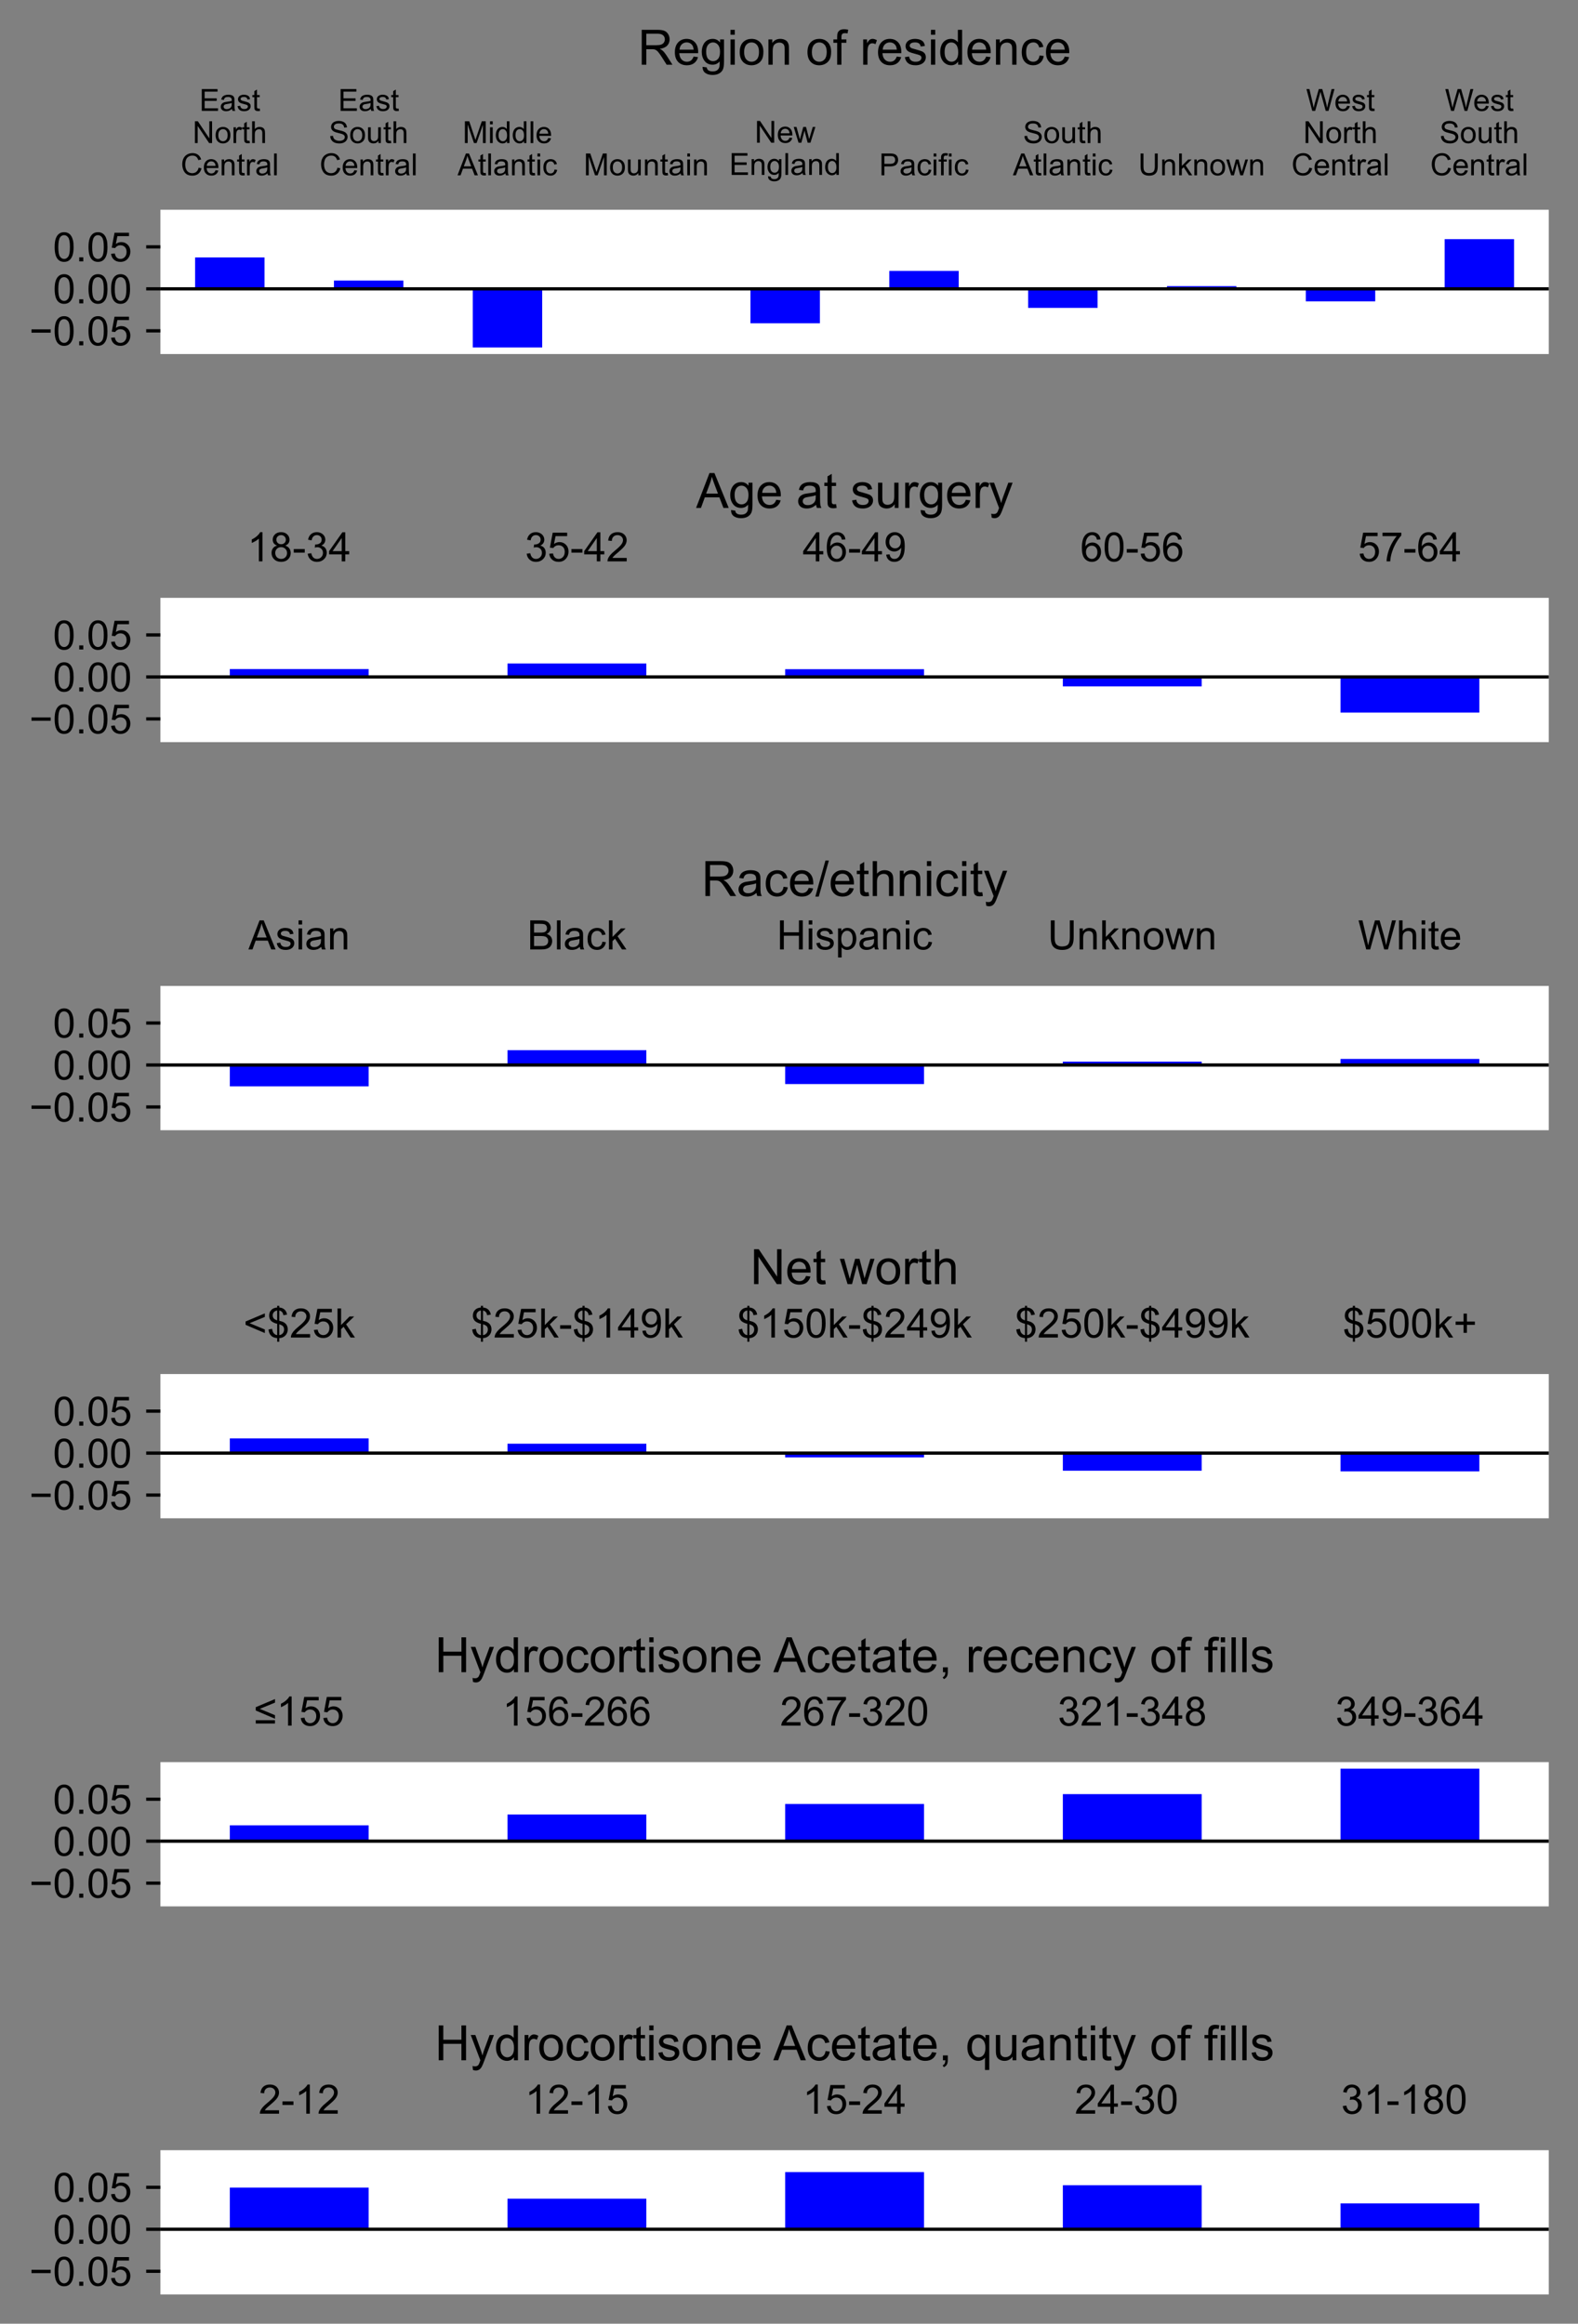 <?xml version="1.0" encoding="utf-8" standalone="no"?>
<!DOCTYPE svg PUBLIC "-//W3C//DTD SVG 1.1//EN"
  "http://www.w3.org/Graphics/SVG/1.1/DTD/svg11.dtd">
<!-- Created with matplotlib (https://matplotlib.org/) -->
<svg height="572.26pt" version="1.1" viewBox="0 0 388.602 572.26" width="388.602pt" xmlns="http://www.w3.org/2000/svg" xmlns:xlink="http://www.w3.org/1999/xlink">
 <rect x="0" y="0" width="388.602" height="572.26" fill="#808080" stroke="none"/>
 <defs>
  <style type="text/css">*{stroke-linecap:butt;stroke-linejoin:round;}</style>
 </defs>
 <g id="figure_1">
  <g id="patch_1">
   <path d="M -0 572.26 
L 388.602 572.26 
L 388.602 0 
L -0 0 
z
" style="fill:none;"/>
  </g>
  <g id="axes_1">
   <g id="patch_2">
    <path d="M 39.502 87.188 
L 381.402 87.188 
L 381.402 51.66 
L 39.502 51.66 
z
" style="fill:#ffffff;"/>
   </g>
   <g id="patch_3">
    <path clip-path="url(#p1b5c4f9c78)" d="M 48.049 71.132 
L 65.144 71.132 
L 65.144 63.397 
L 48.049 63.397 
z
" style="fill:#0000ff;"/>
   </g>
   <g id="patch_4">
    <path clip-path="url(#p1b5c4f9c78)" d="M 82.239 71.132 
L 99.334 71.132 
L 99.334 69.095 
L 82.239 69.095 
z
" style="fill:#0000ff;"/>
   </g>
   <g id="patch_5">
    <path clip-path="url(#p1b5c4f9c78)" d="M 116.429 71.132 
L 133.524 71.132 
L 133.524 85.573 
L 116.429 85.573 
z
" style="fill:#0000ff;"/>
   </g>
   <g id="patch_6">
    <path clip-path="url(#p1b5c4f9c78)" d="M 150.619 71.132 
L 167.714 71.132 
L 167.714 71.489 
L 150.619 71.489 
z
" style="fill:#0000ff;"/>
   </g>
   <g id="patch_7">
    <path clip-path="url(#p1b5c4f9c78)" d="M 184.809 71.132 
L 201.904 71.132 
L 201.904 79.616 
L 184.809 79.616 
z
" style="fill:#0000ff;"/>
   </g>
   <g id="patch_8">
    <path clip-path="url(#p1b5c4f9c78)" d="M 218.999 71.132 
L 236.094 71.132 
L 236.094 66.723 
L 218.999 66.723 
z
" style="fill:#0000ff;"/>
   </g>
   <g id="patch_9">
    <path clip-path="url(#p1b5c4f9c78)" d="M 253.189 71.132 
L 270.284 71.132 
L 270.284 75.822 
L 253.189 75.822 
z
" style="fill:#0000ff;"/>
   </g>
   <g id="patch_10">
    <path clip-path="url(#p1b5c4f9c78)" d="M 287.379 71.132 
L 304.474 71.132 
L 304.474 70.467 
L 287.379 70.467 
z
" style="fill:#0000ff;"/>
   </g>
   <g id="patch_11">
    <path clip-path="url(#p1b5c4f9c78)" d="M 321.569 71.132 
L 338.664 71.132 
L 338.664 74.215 
L 321.569 74.215 
z
" style="fill:#0000ff;"/>
   </g>
   <g id="patch_12">
    <path clip-path="url(#p1b5c4f9c78)" d="M 355.759 71.132 
L 372.854 71.132 
L 372.854 58.891 
L 355.759 58.891 
z
" style="fill:#0000ff;"/>
   </g>
   <g id="matplotlib.axis_1">
    <g id="xtick_1">
     <g id="text_1">
      <!-- East -->
      <g transform="translate(49.093 27.304)scale(0.075 -0.075)">
       <defs>
        <path d="M 7.906 0 
L 7.906 71.578 
L 59.672 71.578 
L 59.672 63.141 
L 17.391 63.141 
L 17.391 41.219 
L 56.984 41.219 
L 56.984 32.812 
L 17.391 32.812 
L 17.391 8.453 
L 61.328 8.453 
L 61.328 0 
z
" id="ArialMT-69"/>
        <path d="M 40.438 6.391 
Q 35.547 2.25 31.031 0.531 
Q 26.516 -1.172 21.344 -1.172 
Q 12.797 -1.172 8.203 3 
Q 3.609 7.172 3.609 13.672 
Q 3.609 17.484 5.344 20.625 
Q 7.078 23.781 9.891 25.688 
Q 12.703 27.594 16.219 28.562 
Q 18.797 29.25 24.031 29.891 
Q 34.672 31.156 39.703 32.906 
Q 39.75 34.719 39.75 35.203 
Q 39.75 40.578 37.25 42.781 
Q 33.891 45.75 27.25 45.75 
Q 21.047 45.75 18.094 43.578 
Q 15.141 41.406 13.719 35.891 
L 5.125 37.062 
Q 6.297 42.578 8.984 45.969 
Q 11.672 49.359 16.75 51.188 
Q 21.828 53.031 28.516 53.031 
Q 35.156 53.031 39.297 51.469 
Q 43.453 49.906 45.406 47.531 
Q 47.359 45.172 48.141 41.547 
Q 48.578 39.312 48.578 33.453 
L 48.578 21.734 
Q 48.578 9.469 49.141 6.219 
Q 49.703 2.984 51.375 0 
L 42.188 0 
Q 40.828 2.734 40.438 6.391 
z
M 39.703 26.031 
Q 34.906 24.078 25.344 22.703 
Q 19.922 21.922 17.672 20.938 
Q 15.438 19.969 14.203 18.094 
Q 12.984 16.219 12.984 13.922 
Q 12.984 10.406 15.641 8.062 
Q 18.312 5.719 23.438 5.719 
Q 28.516 5.719 32.469 7.938 
Q 36.422 10.156 38.281 14.016 
Q 39.703 17 39.703 22.797 
z
" id="ArialMT-97"/>
        <path d="M 3.078 15.484 
L 11.766 16.844 
Q 12.5 11.625 15.844 8.844 
Q 19.188 6.062 25.203 6.062 
Q 31.25 6.062 34.172 8.516 
Q 37.109 10.984 37.109 14.312 
Q 37.109 17.281 34.516 19 
Q 32.719 20.172 25.531 21.969 
Q 15.875 24.422 12.141 26.203 
Q 8.406 27.984 6.469 31.125 
Q 4.547 34.281 4.547 38.094 
Q 4.547 41.547 6.125 44.5 
Q 7.719 47.469 10.453 49.422 
Q 12.5 50.922 16.031 51.969 
Q 19.578 53.031 23.641 53.031 
Q 29.734 53.031 34.344 51.266 
Q 38.969 49.516 41.156 46.5 
Q 43.359 43.5 44.188 38.484 
L 35.594 37.312 
Q 35.016 41.312 32.203 43.547 
Q 29.391 45.797 24.266 45.797 
Q 18.219 45.797 15.625 43.797 
Q 13.031 41.797 13.031 39.109 
Q 13.031 37.406 14.109 36.031 
Q 15.188 34.625 17.484 33.688 
Q 18.797 33.203 25.25 31.453 
Q 34.578 28.953 38.25 27.359 
Q 41.938 25.781 44.031 22.75 
Q 46.141 19.734 46.141 15.234 
Q 46.141 10.844 43.578 6.953 
Q 41.016 3.078 36.172 0.953 
Q 31.344 -1.172 25.25 -1.172 
Q 15.141 -1.172 9.844 3.031 
Q 4.547 7.234 3.078 15.484 
z
" id="ArialMT-115"/>
        <path d="M 25.781 7.859 
L 27.047 0.094 
Q 23.344 -0.688 20.406 -0.688 
Q 15.625 -0.688 12.984 0.828 
Q 10.359 2.344 9.281 4.812 
Q 8.203 7.281 8.203 15.188 
L 8.203 45.016 
L 1.766 45.016 
L 1.766 51.859 
L 8.203 51.859 
L 8.203 64.703 
L 16.938 69.969 
L 16.938 51.859 
L 25.781 51.859 
L 25.781 45.016 
L 16.938 45.016 
L 16.938 14.703 
Q 16.938 10.938 17.406 9.859 
Q 17.875 8.797 18.922 8.156 
Q 19.969 7.516 21.922 7.516 
Q 23.391 7.516 25.781 7.859 
z
" id="ArialMT-116"/>
       </defs>
       <use xlink:href="#ArialMT-69"/>
       <use x="66.699" xlink:href="#ArialMT-97"/>
       <use x="122.314" xlink:href="#ArialMT-115"/>
       <use x="172.314" xlink:href="#ArialMT-116"/>
      </g>
      <!-- North -->
      <g transform="translate(47.427 35.237)scale(0.075 -0.075)">
       <defs>
        <path d="M 7.625 0 
L 7.625 71.578 
L 17.328 71.578 
L 54.938 15.375 
L 54.938 71.578 
L 64.016 71.578 
L 64.016 0 
L 54.297 0 
L 16.703 56.25 
L 16.703 0 
z
" id="ArialMT-78"/>
        <path d="M 3.328 25.922 
Q 3.328 40.328 11.328 47.266 
Q 18.016 53.031 27.641 53.031 
Q 38.328 53.031 45.109 46.016 
Q 51.906 39.016 51.906 26.656 
Q 51.906 16.656 48.906 10.906 
Q 45.906 5.172 40.156 2 
Q 34.422 -1.172 27.641 -1.172 
Q 16.75 -1.172 10.031 5.812 
Q 3.328 12.797 3.328 25.922 
z
M 12.359 25.922 
Q 12.359 15.969 16.703 11.016 
Q 21.047 6.062 27.641 6.062 
Q 34.188 6.062 38.531 11.031 
Q 42.875 16.016 42.875 26.219 
Q 42.875 35.844 38.5 40.797 
Q 34.125 45.75 27.641 45.75 
Q 21.047 45.75 16.703 40.812 
Q 12.359 35.891 12.359 25.922 
z
" id="ArialMT-111"/>
        <path d="M 6.5 0 
L 6.5 51.859 
L 14.406 51.859 
L 14.406 44 
Q 17.438 49.516 20 51.266 
Q 22.562 53.031 25.641 53.031 
Q 30.078 53.031 34.672 50.203 
L 31.641 42.047 
Q 28.422 43.953 25.203 43.953 
Q 22.312 43.953 20.016 42.219 
Q 17.719 40.484 16.75 37.406 
Q 15.281 32.719 15.281 27.156 
L 15.281 0 
z
" id="ArialMT-114"/>
        <path d="M 6.594 0 
L 6.594 71.578 
L 15.375 71.578 
L 15.375 45.906 
Q 21.531 53.031 30.906 53.031 
Q 36.672 53.031 40.922 50.75 
Q 45.172 48.484 47 44.484 
Q 48.828 40.484 48.828 32.859 
L 48.828 0 
L 40.047 0 
L 40.047 32.859 
Q 40.047 39.453 37.188 42.453 
Q 34.328 45.453 29.109 45.453 
Q 25.203 45.453 21.75 43.422 
Q 18.312 41.406 16.844 37.938 
Q 15.375 34.469 15.375 28.375 
L 15.375 0 
z
" id="ArialMT-104"/>
       </defs>
       <use xlink:href="#ArialMT-78"/>
       <use x="72.217" xlink:href="#ArialMT-111"/>
       <use x="127.832" xlink:href="#ArialMT-114"/>
       <use x="161.133" xlink:href="#ArialMT-116"/>
       <use x="188.916" xlink:href="#ArialMT-104"/>
      </g>
      <!-- Central -->
      <g transform="translate(44.509 43.169)scale(0.075 -0.075)">
       <defs>
        <path d="M 58.797 25.094 
L 68.266 22.703 
Q 65.281 11.031 57.547 4.906 
Q 49.812 -1.219 38.625 -1.219 
Q 27.047 -1.219 19.797 3.484 
Q 12.547 8.203 8.766 17.141 
Q 4.984 26.078 4.984 36.328 
Q 4.984 47.516 9.25 55.828 
Q 13.531 64.156 21.406 68.469 
Q 29.297 72.797 38.766 72.797 
Q 49.516 72.797 56.828 67.328 
Q 64.156 61.859 67.047 51.953 
L 57.719 49.75 
Q 55.219 57.562 50.484 61.125 
Q 45.75 64.703 38.578 64.703 
Q 30.328 64.703 24.781 60.734 
Q 19.234 56.781 16.984 50.109 
Q 14.75 43.453 14.75 36.375 
Q 14.75 27.25 17.406 20.438 
Q 20.062 13.625 25.672 10.25 
Q 31.297 6.891 37.844 6.891 
Q 45.797 6.891 51.312 11.469 
Q 56.844 16.062 58.797 25.094 
z
" id="ArialMT-67"/>
        <path d="M 42.094 16.703 
L 51.172 15.578 
Q 49.031 7.625 43.219 3.219 
Q 37.406 -1.172 28.375 -1.172 
Q 17 -1.172 10.328 5.828 
Q 3.656 12.844 3.656 25.484 
Q 3.656 38.578 10.391 45.797 
Q 17.141 53.031 27.875 53.031 
Q 38.281 53.031 44.875 45.953 
Q 51.469 38.875 51.469 26.031 
Q 51.469 25.25 51.422 23.688 
L 12.75 23.688 
Q 13.234 15.141 17.578 10.594 
Q 21.922 6.062 28.422 6.062 
Q 33.25 6.062 36.672 8.594 
Q 40.094 11.141 42.094 16.703 
z
M 13.234 30.906 
L 42.188 30.906 
Q 41.609 37.453 38.875 40.719 
Q 34.672 45.797 27.984 45.797 
Q 21.922 45.797 17.797 41.75 
Q 13.672 37.703 13.234 30.906 
z
" id="ArialMT-101"/>
        <path d="M 6.594 0 
L 6.594 51.859 
L 14.5 51.859 
L 14.5 44.484 
Q 20.219 53.031 31 53.031 
Q 35.688 53.031 39.625 51.344 
Q 43.562 49.656 45.516 46.922 
Q 47.469 44.188 48.25 40.438 
Q 48.734 37.984 48.734 31.891 
L 48.734 0 
L 39.938 0 
L 39.938 31.547 
Q 39.938 36.922 38.906 39.578 
Q 37.891 42.234 35.281 43.812 
Q 32.672 45.406 29.156 45.406 
Q 23.531 45.406 19.453 41.844 
Q 15.375 38.281 15.375 28.328 
L 15.375 0 
z
" id="ArialMT-110"/>
        <path d="M 6.391 0 
L 6.391 71.578 
L 15.188 71.578 
L 15.188 0 
z
" id="ArialMT-108"/>
       </defs>
       <use xlink:href="#ArialMT-67"/>
       <use x="72.217" xlink:href="#ArialMT-101"/>
       <use x="127.832" xlink:href="#ArialMT-110"/>
       <use x="183.447" xlink:href="#ArialMT-116"/>
       <use x="211.23" xlink:href="#ArialMT-114"/>
       <use x="244.531" xlink:href="#ArialMT-97"/>
       <use x="300.146" xlink:href="#ArialMT-108"/>
      </g>
     </g>
    </g>
    <g id="xtick_2">
     <g id="text_2">
      <!-- East -->
      <g transform="translate(83.283 27.304)scale(0.075 -0.075)">
       <use xlink:href="#ArialMT-69"/>
       <use x="66.699" xlink:href="#ArialMT-97"/>
       <use x="122.314" xlink:href="#ArialMT-115"/>
       <use x="172.314" xlink:href="#ArialMT-116"/>
      </g>
      <!-- South -->
      <g transform="translate(80.987 35.237)scale(0.075 -0.075)">
       <defs>
        <path d="M 4.5 23 
L 13.422 23.781 
Q 14.062 18.406 16.375 14.969 
Q 18.703 11.531 23.578 9.406 
Q 28.469 7.281 34.578 7.281 
Q 39.984 7.281 44.141 8.891 
Q 48.297 10.5 50.312 13.297 
Q 52.344 16.109 52.344 19.438 
Q 52.344 22.797 50.391 25.312 
Q 48.438 27.828 43.953 29.547 
Q 41.062 30.672 31.203 33.031 
Q 21.344 35.406 17.391 37.5 
Q 12.25 40.188 9.734 44.156 
Q 7.234 48.141 7.234 53.078 
Q 7.234 58.5 10.297 63.203 
Q 13.375 67.922 19.281 70.359 
Q 25.203 72.797 32.422 72.797 
Q 40.375 72.797 46.453 70.234 
Q 52.547 67.672 55.812 62.688 
Q 59.078 57.719 59.328 51.422 
L 50.25 50.734 
Q 49.516 57.516 45.281 60.984 
Q 41.062 64.453 32.812 64.453 
Q 24.219 64.453 20.281 61.297 
Q 16.359 58.156 16.359 53.719 
Q 16.359 49.859 19.141 47.359 
Q 21.875 44.875 33.422 42.266 
Q 44.969 39.656 49.266 37.703 
Q 55.516 34.812 58.484 30.391 
Q 61.469 25.984 61.469 20.219 
Q 61.469 14.5 58.203 9.438 
Q 54.938 4.391 48.797 1.578 
Q 42.672 -1.219 35.016 -1.219 
Q 25.297 -1.219 18.719 1.609 
Q 12.156 4.438 8.422 10.125 
Q 4.688 15.828 4.5 23 
z
" id="ArialMT-83"/>
        <path d="M 40.578 0 
L 40.578 7.625 
Q 34.516 -1.172 24.125 -1.172 
Q 19.531 -1.172 15.547 0.578 
Q 11.578 2.344 9.641 5 
Q 7.719 7.672 6.938 11.531 
Q 6.391 14.109 6.391 19.734 
L 6.391 51.859 
L 15.188 51.859 
L 15.188 23.094 
Q 15.188 16.219 15.719 13.812 
Q 16.547 10.359 19.234 8.375 
Q 21.922 6.391 25.875 6.391 
Q 29.828 6.391 33.297 8.422 
Q 36.766 10.453 38.203 13.938 
Q 39.656 17.438 39.656 24.078 
L 39.656 51.859 
L 48.438 51.859 
L 48.438 0 
z
" id="ArialMT-117"/>
       </defs>
       <use xlink:href="#ArialMT-83"/>
       <use x="66.699" xlink:href="#ArialMT-111"/>
       <use x="122.314" xlink:href="#ArialMT-117"/>
       <use x="177.93" xlink:href="#ArialMT-116"/>
       <use x="205.713" xlink:href="#ArialMT-104"/>
      </g>
      <!-- Central -->
      <g transform="translate(78.699 43.169)scale(0.075 -0.075)">
       <use xlink:href="#ArialMT-67"/>
       <use x="72.217" xlink:href="#ArialMT-101"/>
       <use x="127.832" xlink:href="#ArialMT-110"/>
       <use x="183.447" xlink:href="#ArialMT-116"/>
       <use x="211.23" xlink:href="#ArialMT-114"/>
       <use x="244.531" xlink:href="#ArialMT-97"/>
       <use x="300.146" xlink:href="#ArialMT-108"/>
      </g>
     </g>
    </g>
    <g id="xtick_3">
     <g id="text_3">
      <!-- Middle -->
      <g transform="translate(113.93 35.237)scale(0.075 -0.075)">
       <defs>
        <path d="M 7.422 0 
L 7.422 71.578 
L 21.688 71.578 
L 38.625 20.906 
Q 40.969 13.812 42.047 10.297 
Q 43.266 14.203 45.844 21.781 
L 62.984 71.578 
L 75.734 71.578 
L 75.734 0 
L 66.609 0 
L 66.609 59.906 
L 45.797 0 
L 37.25 0 
L 16.547 60.938 
L 16.547 0 
z
" id="ArialMT-77"/>
        <path d="M 6.641 61.469 
L 6.641 71.578 
L 15.438 71.578 
L 15.438 61.469 
z
M 6.641 0 
L 6.641 51.859 
L 15.438 51.859 
L 15.438 0 
z
" id="ArialMT-105"/>
        <path d="M 40.234 0 
L 40.234 6.547 
Q 35.297 -1.172 25.734 -1.172 
Q 19.531 -1.172 14.328 2.25 
Q 9.125 5.672 6.266 11.797 
Q 3.422 17.922 3.422 25.875 
Q 3.422 33.641 6 39.969 
Q 8.594 46.297 13.766 49.656 
Q 18.953 53.031 25.344 53.031 
Q 30.031 53.031 33.688 51.047 
Q 37.359 49.078 39.656 45.906 
L 39.656 71.578 
L 48.391 71.578 
L 48.391 0 
z
M 12.453 25.875 
Q 12.453 15.922 16.641 10.984 
Q 20.844 6.062 26.562 6.062 
Q 32.328 6.062 36.344 10.766 
Q 40.375 15.484 40.375 25.141 
Q 40.375 35.797 36.266 40.766 
Q 32.172 45.75 26.172 45.75 
Q 20.312 45.75 16.375 40.969 
Q 12.453 36.188 12.453 25.875 
z
" id="ArialMT-100"/>
       </defs>
       <use xlink:href="#ArialMT-77"/>
       <use x="83.301" xlink:href="#ArialMT-105"/>
       <use x="105.518" xlink:href="#ArialMT-100"/>
       <use x="161.133" xlink:href="#ArialMT-100"/>
       <use x="216.748" xlink:href="#ArialMT-108"/>
       <use x="238.965" xlink:href="#ArialMT-101"/>
      </g>
      <!-- Atlantic -->
      <g transform="translate(112.679 43.169)scale(0.075 -0.075)">
       <defs>
        <path d="M -0.141 0 
L 27.344 71.578 
L 37.547 71.578 
L 66.844 0 
L 56.062 0 
L 47.703 21.688 
L 17.781 21.688 
L 9.906 0 
z
M 20.516 29.391 
L 44.781 29.391 
L 37.312 49.219 
Q 33.891 58.25 32.234 64.062 
Q 30.859 57.172 28.375 50.391 
z
" id="ArialMT-65"/>
        <path d="M 40.438 19 
L 49.078 17.875 
Q 47.656 8.938 41.812 3.875 
Q 35.984 -1.172 27.484 -1.172 
Q 16.844 -1.172 10.375 5.781 
Q 3.906 12.75 3.906 25.734 
Q 3.906 34.125 6.688 40.422 
Q 9.469 46.734 15.156 49.875 
Q 20.844 53.031 27.547 53.031 
Q 35.984 53.031 41.359 48.75 
Q 46.734 44.484 48.25 36.625 
L 39.703 35.297 
Q 38.484 40.531 35.375 43.156 
Q 32.281 45.797 27.875 45.797 
Q 21.234 45.797 17.078 41.031 
Q 12.938 36.281 12.938 25.984 
Q 12.938 15.531 16.938 10.797 
Q 20.953 6.062 27.391 6.062 
Q 32.562 6.062 36.031 9.234 
Q 39.5 12.406 40.438 19 
z
" id="ArialMT-99"/>
       </defs>
       <use xlink:href="#ArialMT-65"/>
       <use x="66.699" xlink:href="#ArialMT-116"/>
       <use x="94.482" xlink:href="#ArialMT-108"/>
       <use x="116.699" xlink:href="#ArialMT-97"/>
       <use x="172.314" xlink:href="#ArialMT-110"/>
       <use x="227.93" xlink:href="#ArialMT-116"/>
       <use x="255.713" xlink:href="#ArialMT-105"/>
       <use x="277.93" xlink:href="#ArialMT-99"/>
      </g>
     </g>
    </g>
    <g id="xtick_4">
     <g id="text_4">
      <!-- Mountain -->
      <g transform="translate(143.741 43.169)scale(0.075 -0.075)">
       <use xlink:href="#ArialMT-77"/>
       <use x="83.301" xlink:href="#ArialMT-111"/>
       <use x="138.916" xlink:href="#ArialMT-117"/>
       <use x="194.531" xlink:href="#ArialMT-110"/>
       <use x="250.146" xlink:href="#ArialMT-116"/>
       <use x="277.93" xlink:href="#ArialMT-97"/>
       <use x="333.545" xlink:href="#ArialMT-105"/>
       <use x="355.762" xlink:href="#ArialMT-110"/>
      </g>
     </g>
    </g>
    <g id="xtick_5">
     <g id="text_5">
      <!-- New -->
      <g transform="translate(185.855 35.149)scale(0.075 -0.075)">
       <defs>
        <path d="M 16.156 0 
L 0.297 51.859 
L 9.375 51.859 
L 17.625 21.922 
L 20.703 10.797 
Q 20.906 11.625 23.391 21.484 
L 31.641 51.859 
L 40.672 51.859 
L 48.438 21.781 
L 51.031 11.859 
L 54 21.875 
L 62.891 51.859 
L 71.438 51.859 
L 55.219 0 
L 46.094 0 
L 37.844 31.062 
L 35.844 39.891 
L 25.344 0 
z
" id="ArialMT-119"/>
       </defs>
       <use xlink:href="#ArialMT-78"/>
       <use x="72.217" xlink:href="#ArialMT-101"/>
       <use x="127.832" xlink:href="#ArialMT-119"/>
      </g>
      <!-- England -->
      <g transform="translate(179.595 43.081)scale(0.075 -0.075)">
       <defs>
        <path d="M 4.984 -4.297 
L 13.531 -5.562 
Q 14.062 -9.516 16.5 -11.328 
Q 19.781 -13.766 25.438 -13.766 
Q 31.547 -13.766 34.859 -11.328 
Q 38.188 -8.891 39.359 -4.5 
Q 40.047 -1.812 39.984 6.781 
Q 34.234 0 25.641 0 
Q 14.938 0 9.078 7.719 
Q 3.219 15.438 3.219 26.219 
Q 3.219 33.641 5.906 39.906 
Q 8.594 46.188 13.688 49.609 
Q 18.797 53.031 25.688 53.031 
Q 34.859 53.031 40.828 45.609 
L 40.828 51.859 
L 48.922 51.859 
L 48.922 7.031 
Q 48.922 -5.078 46.453 -10.125 
Q 44 -15.188 38.641 -18.109 
Q 33.297 -21.047 25.484 -21.047 
Q 16.219 -21.047 10.5 -16.875 
Q 4.781 -12.703 4.984 -4.297 
z
M 12.25 26.859 
Q 12.25 16.656 16.297 11.969 
Q 20.359 7.281 26.469 7.281 
Q 32.516 7.281 36.609 11.938 
Q 40.719 16.609 40.719 26.562 
Q 40.719 36.078 36.5 40.906 
Q 32.281 45.75 26.312 45.75 
Q 20.453 45.75 16.344 40.984 
Q 12.25 36.234 12.25 26.859 
z
" id="ArialMT-103"/>
       </defs>
       <use xlink:href="#ArialMT-69"/>
       <use x="66.699" xlink:href="#ArialMT-110"/>
       <use x="122.314" xlink:href="#ArialMT-103"/>
       <use x="177.93" xlink:href="#ArialMT-108"/>
       <use x="200.146" xlink:href="#ArialMT-97"/>
       <use x="255.762" xlink:href="#ArialMT-110"/>
       <use x="311.377" xlink:href="#ArialMT-100"/>
      </g>
     </g>
    </g>
    <g id="xtick_6">
     <g id="text_6">
      <!-- Pacific -->
      <g transform="translate(216.502 43.169)scale(0.075 -0.075)">
       <defs>
        <path d="M 7.719 0 
L 7.719 71.578 
L 34.719 71.578 
Q 41.844 71.578 45.609 70.906 
Q 50.875 70.016 54.438 67.547 
Q 58.016 65.094 60.188 60.641 
Q 62.359 56.203 62.359 50.875 
Q 62.359 41.75 56.547 35.422 
Q 50.734 29.109 35.547 29.109 
L 17.188 29.109 
L 17.188 0 
z
M 17.188 37.547 
L 35.688 37.547 
Q 44.875 37.547 48.734 40.969 
Q 52.594 44.391 52.594 50.594 
Q 52.594 55.078 50.312 58.266 
Q 48.047 61.469 44.344 62.5 
Q 41.938 63.141 35.5 63.141 
L 17.188 63.141 
z
" id="ArialMT-80"/>
        <path d="M 8.688 0 
L 8.688 45.016 
L 0.922 45.016 
L 0.922 51.859 
L 8.688 51.859 
L 8.688 57.375 
Q 8.688 62.594 9.625 65.141 
Q 10.891 68.562 14.078 70.672 
Q 17.281 72.797 23.047 72.797 
Q 26.766 72.797 31.25 71.922 
L 29.938 64.266 
Q 27.203 64.75 24.75 64.75 
Q 20.75 64.75 19.094 63.031 
Q 17.438 61.328 17.438 56.641 
L 17.438 51.859 
L 27.547 51.859 
L 27.547 45.016 
L 17.438 45.016 
L 17.438 0 
z
" id="ArialMT-102"/>
       </defs>
       <use xlink:href="#ArialMT-80"/>
       <use x="66.699" xlink:href="#ArialMT-97"/>
       <use x="122.314" xlink:href="#ArialMT-99"/>
       <use x="172.314" xlink:href="#ArialMT-105"/>
       <use x="194.531" xlink:href="#ArialMT-102"/>
       <use x="222.314" xlink:href="#ArialMT-105"/>
       <use x="244.531" xlink:href="#ArialMT-99"/>
      </g>
     </g>
    </g>
    <g id="xtick_7">
     <g id="text_7">
      <!-- South -->
      <g transform="translate(251.937 35.237)scale(0.075 -0.075)">
       <use xlink:href="#ArialMT-83"/>
       <use x="66.699" xlink:href="#ArialMT-111"/>
       <use x="122.314" xlink:href="#ArialMT-117"/>
       <use x="177.93" xlink:href="#ArialMT-116"/>
       <use x="205.713" xlink:href="#ArialMT-104"/>
      </g>
      <!-- Atlantic -->
      <g transform="translate(249.439 43.169)scale(0.075 -0.075)">
       <use xlink:href="#ArialMT-65"/>
       <use x="66.699" xlink:href="#ArialMT-116"/>
       <use x="94.482" xlink:href="#ArialMT-108"/>
       <use x="116.699" xlink:href="#ArialMT-97"/>
       <use x="172.314" xlink:href="#ArialMT-110"/>
       <use x="227.93" xlink:href="#ArialMT-116"/>
       <use x="255.713" xlink:href="#ArialMT-105"/>
       <use x="277.93" xlink:href="#ArialMT-99"/>
      </g>
     </g>
    </g>
    <g id="xtick_8">
     <g id="text_8">
      <!-- Unknown -->
      <g transform="translate(280.294 43.169)scale(0.075 -0.075)">
       <defs>
        <path d="M 54.688 71.578 
L 64.156 71.578 
L 64.156 30.219 
Q 64.156 19.438 61.719 13.078 
Q 59.281 6.734 52.906 2.75 
Q 46.531 -1.219 36.188 -1.219 
Q 26.125 -1.219 19.719 2.25 
Q 13.328 5.719 10.594 12.281 
Q 7.859 18.844 7.859 30.219 
L 7.859 71.578 
L 17.328 71.578 
L 17.328 30.281 
Q 17.328 20.953 19.062 16.531 
Q 20.797 12.109 25.016 9.719 
Q 29.25 7.328 35.359 7.328 
Q 45.797 7.328 50.234 12.062 
Q 54.688 16.797 54.688 30.281 
z
" id="ArialMT-85"/>
        <path d="M 6.641 0 
L 6.641 71.578 
L 15.438 71.578 
L 15.438 30.766 
L 36.234 51.859 
L 47.609 51.859 
L 27.781 32.625 
L 49.609 0 
L 38.766 0 
L 21.625 26.516 
L 15.438 20.562 
L 15.438 0 
z
" id="ArialMT-107"/>
       </defs>
       <use xlink:href="#ArialMT-85"/>
       <use x="72.217" xlink:href="#ArialMT-110"/>
       <use x="127.832" xlink:href="#ArialMT-107"/>
       <use x="177.832" xlink:href="#ArialMT-110"/>
       <use x="233.447" xlink:href="#ArialMT-111"/>
       <use x="289.062" xlink:href="#ArialMT-119"/>
       <use x="361.279" xlink:href="#ArialMT-110"/>
      </g>
     </g>
    </g>
    <g id="xtick_9">
     <g id="text_9">
      <!-- West -->
      <g transform="translate(321.64 27.304)scale(0.075 -0.075)">
       <defs>
        <path d="M 20.219 0 
L 1.219 71.578 
L 10.938 71.578 
L 21.828 24.656 
Q 23.578 17.281 24.859 10.016 
Q 27.594 21.484 28.078 23.25 
L 41.703 71.578 
L 53.125 71.578 
L 63.375 35.359 
Q 67.234 21.875 68.953 10.016 
Q 70.312 16.797 72.516 25.594 
L 83.734 71.578 
L 93.266 71.578 
L 73.641 0 
L 64.5 0 
L 49.422 54.547 
Q 47.516 61.375 47.172 62.938 
Q 46.047 58.016 45.062 54.547 
L 29.891 0 
z
" id="ArialMT-87"/>
       </defs>
       <use xlink:href="#ArialMT-87"/>
       <use x="92.635" xlink:href="#ArialMT-101"/>
       <use x="148.25" xlink:href="#ArialMT-115"/>
       <use x="198.25" xlink:href="#ArialMT-116"/>
      </g>
      <!-- North -->
      <g transform="translate(320.947 35.237)scale(0.075 -0.075)">
       <use xlink:href="#ArialMT-78"/>
       <use x="72.217" xlink:href="#ArialMT-111"/>
       <use x="127.832" xlink:href="#ArialMT-114"/>
       <use x="161.133" xlink:href="#ArialMT-116"/>
       <use x="188.916" xlink:href="#ArialMT-104"/>
      </g>
      <!-- Central -->
      <g transform="translate(318.029 43.169)scale(0.075 -0.075)">
       <use xlink:href="#ArialMT-67"/>
       <use x="72.217" xlink:href="#ArialMT-101"/>
       <use x="127.832" xlink:href="#ArialMT-110"/>
       <use x="183.447" xlink:href="#ArialMT-116"/>
       <use x="211.23" xlink:href="#ArialMT-114"/>
       <use x="244.531" xlink:href="#ArialMT-97"/>
       <use x="300.146" xlink:href="#ArialMT-108"/>
      </g>
     </g>
    </g>
    <g id="xtick_10">
     <g id="text_10">
      <!-- West -->
      <g transform="translate(355.83 27.304)scale(0.075 -0.075)">
       <use xlink:href="#ArialMT-87"/>
       <use x="92.635" xlink:href="#ArialMT-101"/>
       <use x="148.25" xlink:href="#ArialMT-115"/>
       <use x="198.25" xlink:href="#ArialMT-116"/>
      </g>
      <!-- South -->
      <g transform="translate(354.507 35.237)scale(0.075 -0.075)">
       <use xlink:href="#ArialMT-83"/>
       <use x="66.699" xlink:href="#ArialMT-111"/>
       <use x="122.314" xlink:href="#ArialMT-117"/>
       <use x="177.93" xlink:href="#ArialMT-116"/>
       <use x="205.713" xlink:href="#ArialMT-104"/>
      </g>
      <!-- Central -->
      <g transform="translate(352.219 43.169)scale(0.075 -0.075)">
       <use xlink:href="#ArialMT-67"/>
       <use x="72.217" xlink:href="#ArialMT-101"/>
       <use x="127.832" xlink:href="#ArialMT-110"/>
       <use x="183.447" xlink:href="#ArialMT-116"/>
       <use x="211.23" xlink:href="#ArialMT-114"/>
       <use x="244.531" xlink:href="#ArialMT-97"/>
       <use x="300.146" xlink:href="#ArialMT-108"/>
      </g>
     </g>
    </g>
   </g>
   <g id="matplotlib.axis_2">
    <g id="ytick_1">
     <g id="line2d_1">
      <defs>
       <path d="M 0 0 
L -3.5 0 
" id="mbc38eb84a8" style="stroke:#000000;stroke-width:0.8;"/>
      </defs>
      <g>
       <use style="stroke:#000000;stroke-width:0.8;" x="39.502" xlink:href="#mbc38eb84a8" y="81.471"/>
      </g>
     </g>
     <g id="text_11">
      <!-- −0.05 -->
      <g transform="translate(7.2 85.05)scale(0.1 -0.1)">
       <defs>
        <path d="M 52.828 31.203 
L 5.562 31.203 
L 5.562 39.406 
L 52.828 39.406 
z
" id="ArialMT-8722"/>
        <path d="M 4.156 35.297 
Q 4.156 48 6.766 55.734 
Q 9.375 63.484 14.516 67.672 
Q 19.672 71.875 27.484 71.875 
Q 33.25 71.875 37.594 69.547 
Q 41.938 67.234 44.766 62.859 
Q 47.609 58.5 49.219 52.219 
Q 50.828 45.953 50.828 35.297 
Q 50.828 22.703 48.234 14.969 
Q 45.656 7.234 40.5 3 
Q 35.359 -1.219 27.484 -1.219 
Q 17.141 -1.219 11.234 6.203 
Q 4.156 15.141 4.156 35.297 
z
M 13.188 35.297 
Q 13.188 17.672 17.312 11.828 
Q 21.438 6 27.484 6 
Q 33.547 6 37.672 11.859 
Q 41.797 17.719 41.797 35.297 
Q 41.797 52.984 37.672 58.781 
Q 33.547 64.594 27.391 64.594 
Q 21.344 64.594 17.719 59.469 
Q 13.188 52.938 13.188 35.297 
z
" id="ArialMT-48"/>
        <path d="M 9.078 0 
L 9.078 10.016 
L 19.094 10.016 
L 19.094 0 
z
" id="ArialMT-46"/>
        <path d="M 4.156 18.75 
L 13.375 19.531 
Q 14.406 12.797 18.141 9.391 
Q 21.875 6 27.156 6 
Q 33.5 6 37.891 10.781 
Q 42.281 15.578 42.281 23.484 
Q 42.281 31 38.062 35.344 
Q 33.844 39.703 27 39.703 
Q 22.75 39.703 19.328 37.766 
Q 15.922 35.844 13.969 32.766 
L 5.719 33.844 
L 12.641 70.609 
L 48.25 70.609 
L 48.25 62.203 
L 19.672 62.203 
L 15.828 42.969 
Q 22.266 47.469 29.344 47.469 
Q 38.719 47.469 45.156 40.969 
Q 51.609 34.469 51.609 24.266 
Q 51.609 14.547 45.953 7.469 
Q 39.062 -1.219 27.156 -1.219 
Q 17.391 -1.219 11.203 4.25 
Q 5.031 9.719 4.156 18.75 
z
" id="ArialMT-53"/>
       </defs>
       <use xlink:href="#ArialMT-8722"/>
       <use x="58.398" xlink:href="#ArialMT-48"/>
       <use x="114.014" xlink:href="#ArialMT-46"/>
       <use x="141.797" xlink:href="#ArialMT-48"/>
       <use x="197.412" xlink:href="#ArialMT-53"/>
      </g>
     </g>
    </g>
    <g id="ytick_2">
     <g id="line2d_2">
      <g>
       <use style="stroke:#000000;stroke-width:0.8;" x="39.502" xlink:href="#mbc38eb84a8" y="71.132"/>
      </g>
     </g>
     <g id="text_12">
      <!-- 0.00 -->
      <g transform="translate(13.041 74.711)scale(0.1 -0.1)">
       <use xlink:href="#ArialMT-48"/>
       <use x="55.615" xlink:href="#ArialMT-46"/>
       <use x="83.398" xlink:href="#ArialMT-48"/>
       <use x="139.014" xlink:href="#ArialMT-48"/>
      </g>
     </g>
    </g>
    <g id="ytick_3">
     <g id="line2d_3">
      <g>
       <use style="stroke:#000000;stroke-width:0.8;" x="39.502" xlink:href="#mbc38eb84a8" y="60.794"/>
      </g>
     </g>
     <g id="text_13">
      <!-- 0.05 -->
      <g transform="translate(13.041 64.373)scale(0.1 -0.1)">
       <use xlink:href="#ArialMT-48"/>
       <use x="55.615" xlink:href="#ArialMT-46"/>
       <use x="83.398" xlink:href="#ArialMT-48"/>
       <use x="139.014" xlink:href="#ArialMT-53"/>
      </g>
     </g>
    </g>
   </g>
   <g id="line2d_4">
    <path clip-path="url(#p1b5c4f9c78)" d="M 39.502 71.132 
L 381.402 71.132 
" style="fill:none;stroke:#000000;stroke-linecap:square;stroke-width:0.8;"/>
   </g>
   <g id="text_14">
    <!-- Region of residence -->
    <g transform="translate(157.088 15.936)scale(0.12 -0.12)">
     <defs>
      <path d="M 7.859 0 
L 7.859 71.578 
L 39.594 71.578 
Q 49.172 71.578 54.141 69.641 
Q 59.125 67.719 62.109 62.828 
Q 65.094 57.953 65.094 52.047 
Q 65.094 44.438 60.156 39.203 
Q 55.219 33.984 44.922 32.562 
Q 48.688 30.766 50.641 29 
Q 54.781 25.203 58.5 19.484 
L 70.953 0 
L 59.031 0 
L 49.562 14.891 
Q 45.406 21.344 42.719 24.75 
Q 40.047 28.172 37.922 29.531 
Q 35.797 30.906 33.594 31.453 
Q 31.984 31.781 28.328 31.781 
L 17.328 31.781 
L 17.328 0 
z
M 17.328 39.984 
L 37.703 39.984 
Q 44.188 39.984 47.844 41.328 
Q 51.516 42.672 53.422 45.625 
Q 55.328 48.578 55.328 52.047 
Q 55.328 57.125 51.641 60.391 
Q 47.953 63.672 39.984 63.672 
L 17.328 63.672 
z
" id="ArialMT-82"/>
      <path id="ArialMT-32"/>
     </defs>
     <use xlink:href="#ArialMT-82"/>
     <use x="72.217" xlink:href="#ArialMT-101"/>
     <use x="127.832" xlink:href="#ArialMT-103"/>
     <use x="183.447" xlink:href="#ArialMT-105"/>
     <use x="205.664" xlink:href="#ArialMT-111"/>
     <use x="261.279" xlink:href="#ArialMT-110"/>
     <use x="316.895" xlink:href="#ArialMT-32"/>
     <use x="344.678" xlink:href="#ArialMT-111"/>
     <use x="400.293" xlink:href="#ArialMT-102"/>
     <use x="428.076" xlink:href="#ArialMT-32"/>
     <use x="455.859" xlink:href="#ArialMT-114"/>
     <use x="489.16" xlink:href="#ArialMT-101"/>
     <use x="544.775" xlink:href="#ArialMT-115"/>
     <use x="594.775" xlink:href="#ArialMT-105"/>
     <use x="616.992" xlink:href="#ArialMT-100"/>
     <use x="672.607" xlink:href="#ArialMT-101"/>
     <use x="728.223" xlink:href="#ArialMT-110"/>
     <use x="783.838" xlink:href="#ArialMT-99"/>
     <use x="833.838" xlink:href="#ArialMT-101"/>
    </g>
   </g>
  </g>
  <g id="axes_2">
   <g id="patch_13">
    <path d="M 39.502 182.762 
L 381.402 182.762 
L 381.402 147.234 
L 39.502 147.234 
z
" style="fill:#ffffff;"/>
   </g>
   <g id="patch_14">
    <path clip-path="url(#pbbf2a76590)" d="M 56.597 166.707 
L 90.787 166.707 
L 90.787 164.768 
L 56.597 164.768 
z
" style="fill:#0000ff;"/>
   </g>
   <g id="patch_15">
    <path clip-path="url(#pbbf2a76590)" d="M 124.977 166.707 
L 159.167 166.707 
L 159.167 163.403 
L 124.977 163.403 
z
" style="fill:#0000ff;"/>
   </g>
   <g id="patch_16">
    <path clip-path="url(#pbbf2a76590)" d="M 193.357 166.707 
L 227.547 166.707 
L 227.547 164.805 
L 193.357 164.805 
z
" style="fill:#0000ff;"/>
   </g>
   <g id="patch_17">
    <path clip-path="url(#pbbf2a76590)" d="M 261.737 166.707 
L 295.927 166.707 
L 295.927 169.035 
L 261.737 169.035 
z
" style="fill:#0000ff;"/>
   </g>
   <g id="patch_18">
    <path clip-path="url(#pbbf2a76590)" d="M 330.117 166.707 
L 364.307 166.707 
L 364.307 175.485 
L 330.117 175.485 
z
" style="fill:#0000ff;"/>
   </g>
   <g id="matplotlib.axis_3">
    <g id="xtick_11">
     <g id="text_15">
      <!-- 18-34 -->
      <g transform="translate(60.905 138.247)scale(0.1 -0.1)">
       <defs>
        <path d="M 37.25 0 
L 28.469 0 
L 28.469 56 
Q 25.297 52.984 20.141 49.953 
Q 14.984 46.922 10.891 45.406 
L 10.891 53.906 
Q 18.266 57.375 23.781 62.297 
Q 29.297 67.234 31.594 71.875 
L 37.25 71.875 
z
" id="ArialMT-49"/>
        <path d="M 17.672 38.812 
Q 12.203 40.828 9.562 44.531 
Q 6.938 48.25 6.938 53.422 
Q 6.938 61.234 12.547 66.547 
Q 18.172 71.875 27.484 71.875 
Q 36.859 71.875 42.578 66.422 
Q 48.297 60.984 48.297 53.172 
Q 48.297 48.188 45.672 44.5 
Q 43.062 40.828 37.75 38.812 
Q 44.344 36.672 47.781 31.875 
Q 51.219 27.094 51.219 20.453 
Q 51.219 11.281 44.719 5.031 
Q 38.234 -1.219 27.641 -1.219 
Q 17.047 -1.219 10.547 5.047 
Q 4.047 11.328 4.047 20.703 
Q 4.047 27.688 7.594 32.391 
Q 11.141 37.109 17.672 38.812 
z
M 15.922 53.719 
Q 15.922 48.641 19.188 45.406 
Q 22.469 42.188 27.688 42.188 
Q 32.766 42.188 36.016 45.375 
Q 39.266 48.578 39.266 53.219 
Q 39.266 58.062 35.906 61.359 
Q 32.562 64.656 27.594 64.656 
Q 22.562 64.656 19.234 61.422 
Q 15.922 58.203 15.922 53.719 
z
M 13.094 20.656 
Q 13.094 16.891 14.875 13.375 
Q 16.656 9.859 20.172 7.922 
Q 23.688 6 27.734 6 
Q 34.031 6 38.125 10.047 
Q 42.234 14.109 42.234 20.359 
Q 42.234 26.703 38.016 30.859 
Q 33.797 35.016 27.438 35.016 
Q 21.234 35.016 17.156 30.906 
Q 13.094 26.812 13.094 20.656 
z
" id="ArialMT-56"/>
        <path d="M 3.172 21.484 
L 3.172 30.328 
L 30.172 30.328 
L 30.172 21.484 
z
" id="ArialMT-45"/>
        <path d="M 4.203 18.891 
L 12.984 20.062 
Q 14.5 12.594 18.141 9.297 
Q 21.781 6 27 6 
Q 33.203 6 37.469 10.297 
Q 41.75 14.594 41.75 20.953 
Q 41.75 27 37.797 30.922 
Q 33.844 34.859 27.734 34.859 
Q 25.25 34.859 21.531 33.891 
L 22.516 41.609 
Q 23.391 41.5 23.922 41.5 
Q 29.547 41.5 34.031 44.422 
Q 38.531 47.359 38.531 53.469 
Q 38.531 58.297 35.25 61.469 
Q 31.984 64.656 26.812 64.656 
Q 21.688 64.656 18.266 61.422 
Q 14.844 58.203 13.875 51.766 
L 5.078 53.328 
Q 6.688 62.156 12.391 67.016 
Q 18.109 71.875 26.609 71.875 
Q 32.469 71.875 37.391 69.359 
Q 42.328 66.844 44.938 62.5 
Q 47.562 58.156 47.562 53.266 
Q 47.562 48.641 45.062 44.828 
Q 42.578 41.016 37.703 38.766 
Q 44.047 37.312 47.562 32.688 
Q 51.078 28.078 51.078 21.141 
Q 51.078 11.766 44.234 5.25 
Q 37.406 -1.266 26.953 -1.266 
Q 17.531 -1.266 11.297 4.344 
Q 5.078 9.969 4.203 18.891 
z
" id="ArialMT-51"/>
        <path d="M 32.328 0 
L 32.328 17.141 
L 1.266 17.141 
L 1.266 25.203 
L 33.938 71.578 
L 41.109 71.578 
L 41.109 25.203 
L 50.781 25.203 
L 50.781 17.141 
L 41.109 17.141 
L 41.109 0 
z
M 32.328 25.203 
L 32.328 57.469 
L 9.906 25.203 
z
" id="ArialMT-52"/>
       </defs>
       <use xlink:href="#ArialMT-49"/>
       <use x="55.615" xlink:href="#ArialMT-56"/>
       <use x="111.23" xlink:href="#ArialMT-45"/>
       <use x="144.531" xlink:href="#ArialMT-51"/>
       <use x="200.146" xlink:href="#ArialMT-52"/>
      </g>
     </g>
    </g>
    <g id="xtick_12">
     <g id="text_16">
      <!-- 35-42 -->
      <g transform="translate(129.285 138.247)scale(0.1 -0.1)">
       <defs>
        <path d="M 50.344 8.453 
L 50.344 0 
L 3.031 0 
Q 2.938 3.172 4.047 6.109 
Q 5.859 10.938 9.828 15.625 
Q 13.812 20.312 21.344 26.469 
Q 33.016 36.031 37.109 41.625 
Q 41.219 47.219 41.219 52.203 
Q 41.219 57.422 37.469 61 
Q 33.734 64.594 27.734 64.594 
Q 21.391 64.594 17.578 60.781 
Q 13.766 56.984 13.719 50.25 
L 4.688 51.172 
Q 5.609 61.281 11.656 66.578 
Q 17.719 71.875 27.938 71.875 
Q 38.234 71.875 44.234 66.156 
Q 50.25 60.453 50.25 52 
Q 50.25 47.703 48.484 43.547 
Q 46.734 39.406 42.656 34.812 
Q 38.578 30.219 29.109 22.219 
Q 21.188 15.578 18.938 13.203 
Q 16.703 10.844 15.234 8.453 
z
" id="ArialMT-50"/>
       </defs>
       <use xlink:href="#ArialMT-51"/>
       <use x="55.615" xlink:href="#ArialMT-53"/>
       <use x="111.23" xlink:href="#ArialMT-45"/>
       <use x="144.531" xlink:href="#ArialMT-52"/>
       <use x="200.146" xlink:href="#ArialMT-50"/>
      </g>
     </g>
    </g>
    <g id="xtick_13">
     <g id="text_17">
      <!-- 46-49 -->
      <g transform="translate(197.665 138.247)scale(0.1 -0.1)">
       <defs>
        <path d="M 49.75 54.047 
L 41.016 53.375 
Q 39.844 58.547 37.703 60.891 
Q 34.125 64.656 28.906 64.656 
Q 24.703 64.656 21.531 62.312 
Q 17.391 59.281 14.984 53.469 
Q 12.594 47.656 12.5 36.922 
Q 15.672 41.75 20.266 44.094 
Q 24.859 46.438 29.891 46.438 
Q 38.672 46.438 44.844 39.969 
Q 51.031 33.5 51.031 23.25 
Q 51.031 16.5 48.125 10.719 
Q 45.219 4.938 40.141 1.859 
Q 35.062 -1.219 28.609 -1.219 
Q 17.625 -1.219 10.688 6.859 
Q 3.766 14.938 3.766 33.5 
Q 3.766 54.25 11.422 63.672 
Q 18.109 71.875 29.438 71.875 
Q 37.891 71.875 43.281 67.141 
Q 48.688 62.406 49.75 54.047 
z
M 13.875 23.188 
Q 13.875 18.656 15.797 14.5 
Q 17.719 10.359 21.188 8.172 
Q 24.656 6 28.469 6 
Q 34.031 6 38.031 10.484 
Q 42.047 14.984 42.047 22.703 
Q 42.047 30.125 38.078 34.391 
Q 34.125 38.672 28.125 38.672 
Q 22.172 38.672 18.016 34.391 
Q 13.875 30.125 13.875 23.188 
z
" id="ArialMT-54"/>
        <path d="M 5.469 16.547 
L 13.922 17.328 
Q 14.984 11.375 18.016 8.688 
Q 21.047 6 25.781 6 
Q 29.828 6 32.875 7.859 
Q 35.938 9.719 37.891 12.812 
Q 39.844 15.922 41.156 21.188 
Q 42.484 26.469 42.484 31.938 
Q 42.484 32.516 42.438 33.688 
Q 39.797 29.5 35.234 26.875 
Q 30.672 24.266 25.344 24.266 
Q 16.453 24.266 10.297 30.703 
Q 4.156 37.156 4.156 47.703 
Q 4.156 58.594 10.578 65.234 
Q 17 71.875 26.656 71.875 
Q 33.641 71.875 39.422 68.109 
Q 45.219 64.359 48.219 57.391 
Q 51.219 50.438 51.219 37.25 
Q 51.219 23.531 48.234 15.406 
Q 45.266 7.281 39.375 3.031 
Q 33.5 -1.219 25.594 -1.219 
Q 17.188 -1.219 11.859 3.438 
Q 6.547 8.109 5.469 16.547 
z
M 41.453 48.141 
Q 41.453 55.719 37.422 60.156 
Q 33.406 64.594 27.734 64.594 
Q 21.875 64.594 17.531 59.812 
Q 13.188 55.031 13.188 47.406 
Q 13.188 40.578 17.312 36.297 
Q 21.438 32.031 27.484 32.031 
Q 33.594 32.031 37.516 36.297 
Q 41.453 40.578 41.453 48.141 
z
" id="ArialMT-57"/>
       </defs>
       <use xlink:href="#ArialMT-52"/>
       <use x="55.615" xlink:href="#ArialMT-54"/>
       <use x="111.23" xlink:href="#ArialMT-45"/>
       <use x="144.531" xlink:href="#ArialMT-52"/>
       <use x="200.146" xlink:href="#ArialMT-57"/>
      </g>
     </g>
    </g>
    <g id="xtick_14">
     <g id="text_18">
      <!-- 60-56 -->
      <g transform="translate(266.045 138.247)scale(0.1 -0.1)">
       <use xlink:href="#ArialMT-54"/>
       <use x="55.615" xlink:href="#ArialMT-48"/>
       <use x="111.23" xlink:href="#ArialMT-45"/>
       <use x="144.531" xlink:href="#ArialMT-53"/>
       <use x="200.146" xlink:href="#ArialMT-54"/>
      </g>
     </g>
    </g>
    <g id="xtick_15">
     <g id="text_19">
      <!-- 57-64 -->
      <g transform="translate(334.425 138.247)scale(0.1 -0.1)">
       <defs>
        <path d="M 4.734 62.203 
L 4.734 70.656 
L 51.078 70.656 
L 51.078 63.812 
Q 44.234 56.547 37.516 44.484 
Q 30.812 32.422 27.156 19.672 
Q 24.516 10.688 23.781 0 
L 14.75 0 
Q 14.891 8.453 18.062 20.406 
Q 21.234 32.375 27.172 43.484 
Q 33.109 54.594 39.797 62.203 
z
" id="ArialMT-55"/>
       </defs>
       <use xlink:href="#ArialMT-53"/>
       <use x="55.615" xlink:href="#ArialMT-55"/>
       <use x="111.23" xlink:href="#ArialMT-45"/>
       <use x="144.531" xlink:href="#ArialMT-54"/>
       <use x="200.146" xlink:href="#ArialMT-52"/>
      </g>
     </g>
    </g>
   </g>
   <g id="matplotlib.axis_4">
    <g id="ytick_4">
     <g id="line2d_5">
      <g>
       <use style="stroke:#000000;stroke-width:0.8;" x="39.502" xlink:href="#mbc38eb84a8" y="177.045"/>
      </g>
     </g>
     <g id="text_20">
      <!-- −0.05 -->
      <g transform="translate(7.2 180.624)scale(0.1 -0.1)">
       <use xlink:href="#ArialMT-8722"/>
       <use x="58.398" xlink:href="#ArialMT-48"/>
       <use x="114.014" xlink:href="#ArialMT-46"/>
       <use x="141.797" xlink:href="#ArialMT-48"/>
       <use x="197.412" xlink:href="#ArialMT-53"/>
      </g>
     </g>
    </g>
    <g id="ytick_5">
     <g id="line2d_6">
      <g>
       <use style="stroke:#000000;stroke-width:0.8;" x="39.502" xlink:href="#mbc38eb84a8" y="166.707"/>
      </g>
     </g>
     <g id="text_21">
      <!-- 0.00 -->
      <g transform="translate(13.041 170.286)scale(0.1 -0.1)">
       <use xlink:href="#ArialMT-48"/>
       <use x="55.615" xlink:href="#ArialMT-46"/>
       <use x="83.398" xlink:href="#ArialMT-48"/>
       <use x="139.014" xlink:href="#ArialMT-48"/>
      </g>
     </g>
    </g>
    <g id="ytick_6">
     <g id="line2d_7">
      <g>
       <use style="stroke:#000000;stroke-width:0.8;" x="39.502" xlink:href="#mbc38eb84a8" y="156.368"/>
      </g>
     </g>
     <g id="text_22">
      <!-- 0.05 -->
      <g transform="translate(13.041 159.947)scale(0.1 -0.1)">
       <use xlink:href="#ArialMT-48"/>
       <use x="55.615" xlink:href="#ArialMT-46"/>
       <use x="83.398" xlink:href="#ArialMT-48"/>
       <use x="139.014" xlink:href="#ArialMT-53"/>
      </g>
     </g>
    </g>
   </g>
   <g id="line2d_8">
    <path clip-path="url(#pbbf2a76590)" d="M 39.502 166.707 
L 381.402 166.707 
" style="fill:none;stroke:#000000;stroke-linecap:square;stroke-width:0.8;"/>
   </g>
   <g id="text_23">
    <!-- Age at surgery -->
    <g transform="translate(171.434 125.089)scale(0.12 -0.12)">
     <defs>
      <path d="M 6.203 -19.969 
L 5.219 -11.719 
Q 8.109 -12.5 10.25 -12.5 
Q 13.188 -12.5 14.938 -11.516 
Q 16.703 -10.547 17.828 -8.797 
Q 18.656 -7.469 20.516 -2.25 
Q 20.75 -1.516 21.297 -0.094 
L 1.609 51.859 
L 11.078 51.859 
L 21.875 21.828 
Q 23.969 16.109 25.641 9.812 
Q 27.156 15.875 29.25 21.625 
L 40.328 51.859 
L 49.125 51.859 
L 29.391 -0.875 
Q 26.219 -9.422 24.469 -12.641 
Q 22.125 -17 19.094 -19.016 
Q 16.062 -21.047 11.859 -21.047 
Q 9.328 -21.047 6.203 -19.969 
z
" id="ArialMT-121"/>
     </defs>
     <use xlink:href="#ArialMT-65"/>
     <use x="66.699" xlink:href="#ArialMT-103"/>
     <use x="122.314" xlink:href="#ArialMT-101"/>
     <use x="177.93" xlink:href="#ArialMT-32"/>
     <use x="205.713" xlink:href="#ArialMT-97"/>
     <use x="261.328" xlink:href="#ArialMT-116"/>
     <use x="289.111" xlink:href="#ArialMT-32"/>
     <use x="316.895" xlink:href="#ArialMT-115"/>
     <use x="366.895" xlink:href="#ArialMT-117"/>
     <use x="422.51" xlink:href="#ArialMT-114"/>
     <use x="455.811" xlink:href="#ArialMT-103"/>
     <use x="511.426" xlink:href="#ArialMT-101"/>
     <use x="567.041" xlink:href="#ArialMT-114"/>
     <use x="600.342" xlink:href="#ArialMT-121"/>
    </g>
   </g>
  </g>
  <g id="axes_3">
   <g id="patch_19">
    <path d="M 39.502 278.336 
L 381.402 278.336 
L 381.402 242.809 
L 39.502 242.809 
z
" style="fill:#ffffff;"/>
   </g>
   <g id="patch_20">
    <path clip-path="url(#pd13375862e)" d="M 56.597 262.281 
L 90.787 262.281 
L 90.787 267.537 
L 56.597 267.537 
z
" style="fill:#0000ff;"/>
   </g>
   <g id="patch_21">
    <path clip-path="url(#pd13375862e)" d="M 124.977 262.281 
L 159.167 262.281 
L 159.167 258.626 
L 124.977 258.626 
z
" style="fill:#0000ff;"/>
   </g>
   <g id="patch_22">
    <path clip-path="url(#pd13375862e)" d="M 193.357 262.281 
L 227.547 262.281 
L 227.547 266.973 
L 193.357 266.973 
z
" style="fill:#0000ff;"/>
   </g>
   <g id="patch_23">
    <path clip-path="url(#pd13375862e)" d="M 261.737 262.281 
L 295.927 262.281 
L 295.927 261.448 
L 261.737 261.448 
z
" style="fill:#0000ff;"/>
   </g>
   <g id="patch_24">
    <path clip-path="url(#pd13375862e)" d="M 330.117 262.281 
L 364.307 262.281 
L 364.307 260.784 
L 330.117 260.784 
z
" style="fill:#0000ff;"/>
   </g>
   <g id="matplotlib.axis_5">
    <g id="xtick_16">
     <g id="text_24">
      <!-- Asian -->
      <g transform="translate(61.185 233.821)scale(0.1 -0.1)">
       <use xlink:href="#ArialMT-65"/>
       <use x="66.699" xlink:href="#ArialMT-115"/>
       <use x="116.699" xlink:href="#ArialMT-105"/>
       <use x="138.916" xlink:href="#ArialMT-97"/>
       <use x="194.531" xlink:href="#ArialMT-110"/>
      </g>
     </g>
    </g>
    <g id="xtick_17">
     <g id="text_25">
      <!-- Black -->
      <g transform="translate(129.845 233.821)scale(0.1 -0.1)">
       <defs>
        <path d="M 7.328 0 
L 7.328 71.578 
L 34.188 71.578 
Q 42.391 71.578 47.344 69.406 
Q 52.297 67.234 55.094 62.719 
Q 57.906 58.203 57.906 53.266 
Q 57.906 48.688 55.422 44.625 
Q 52.938 40.578 47.906 38.094 
Q 54.391 36.188 57.875 31.594 
Q 61.375 27 61.375 20.75 
Q 61.375 15.719 59.25 11.391 
Q 57.125 7.078 54 4.734 
Q 50.875 2.391 46.156 1.188 
Q 41.453 0 34.625 0 
z
M 16.797 41.5 
L 32.281 41.5 
Q 38.578 41.5 41.312 42.328 
Q 44.922 43.406 46.75 45.891 
Q 48.578 48.391 48.578 52.156 
Q 48.578 55.719 46.875 58.422 
Q 45.172 61.141 41.984 62.141 
Q 38.812 63.141 31.109 63.141 
L 16.797 63.141 
z
M 16.797 8.453 
L 34.625 8.453 
Q 39.203 8.453 41.062 8.797 
Q 44.344 9.375 46.531 10.734 
Q 48.734 12.109 50.141 14.719 
Q 51.562 17.328 51.562 20.75 
Q 51.562 24.75 49.516 27.703 
Q 47.469 30.672 43.828 31.859 
Q 40.188 33.062 33.344 33.062 
L 16.797 33.062 
z
" id="ArialMT-66"/>
       </defs>
       <use xlink:href="#ArialMT-66"/>
       <use x="66.699" xlink:href="#ArialMT-108"/>
       <use x="88.916" xlink:href="#ArialMT-97"/>
       <use x="144.531" xlink:href="#ArialMT-99"/>
       <use x="194.531" xlink:href="#ArialMT-107"/>
      </g>
     </g>
    </g>
    <g id="xtick_18">
     <g id="text_26">
      <!-- Hispanic -->
      <g transform="translate(191.277 233.821)scale(0.1 -0.1)">
       <defs>
        <path d="M 8.016 0 
L 8.016 71.578 
L 17.484 71.578 
L 17.484 42.188 
L 54.688 42.188 
L 54.688 71.578 
L 64.156 71.578 
L 64.156 0 
L 54.688 0 
L 54.688 33.734 
L 17.484 33.734 
L 17.484 0 
z
" id="ArialMT-72"/>
        <path d="M 6.594 -19.875 
L 6.594 51.859 
L 14.594 51.859 
L 14.594 45.125 
Q 17.438 49.078 21 51.047 
Q 24.562 53.031 29.641 53.031 
Q 36.281 53.031 41.359 49.609 
Q 46.438 46.188 49.016 39.953 
Q 51.609 33.734 51.609 26.312 
Q 51.609 18.359 48.75 11.984 
Q 45.906 5.609 40.453 2.219 
Q 35.016 -1.172 29 -1.172 
Q 24.609 -1.172 21.109 0.688 
Q 17.625 2.547 15.375 5.375 
L 15.375 -19.875 
z
M 14.547 25.641 
Q 14.547 15.625 18.594 10.844 
Q 22.656 6.062 28.422 6.062 
Q 34.281 6.062 38.453 11.016 
Q 42.625 15.969 42.625 26.375 
Q 42.625 36.281 38.547 41.203 
Q 34.469 46.141 28.812 46.141 
Q 23.188 46.141 18.859 40.891 
Q 14.547 35.641 14.547 25.641 
z
" id="ArialMT-112"/>
       </defs>
       <use xlink:href="#ArialMT-72"/>
       <use x="72.217" xlink:href="#ArialMT-105"/>
       <use x="94.434" xlink:href="#ArialMT-115"/>
       <use x="144.434" xlink:href="#ArialMT-112"/>
       <use x="200.049" xlink:href="#ArialMT-97"/>
       <use x="255.664" xlink:href="#ArialMT-110"/>
       <use x="311.279" xlink:href="#ArialMT-105"/>
       <use x="333.496" xlink:href="#ArialMT-99"/>
      </g>
     </g>
    </g>
    <g id="xtick_19">
     <g id="text_27">
      <!-- Unknown -->
      <g transform="translate(257.988 233.821)scale(0.1 -0.1)">
       <use xlink:href="#ArialMT-85"/>
       <use x="72.217" xlink:href="#ArialMT-110"/>
       <use x="127.832" xlink:href="#ArialMT-107"/>
       <use x="177.832" xlink:href="#ArialMT-110"/>
       <use x="233.447" xlink:href="#ArialMT-111"/>
       <use x="289.062" xlink:href="#ArialMT-119"/>
       <use x="361.279" xlink:href="#ArialMT-110"/>
      </g>
     </g>
    </g>
    <g id="xtick_20">
     <g id="text_28">
      <!-- White -->
      <g transform="translate(334.431 233.821)scale(0.1 -0.1)">
       <use xlink:href="#ArialMT-87"/>
       <use x="94.385" xlink:href="#ArialMT-104"/>
       <use x="150" xlink:href="#ArialMT-105"/>
       <use x="172.217" xlink:href="#ArialMT-116"/>
       <use x="200" xlink:href="#ArialMT-101"/>
      </g>
     </g>
    </g>
   </g>
   <g id="matplotlib.axis_6">
    <g id="ytick_7">
     <g id="line2d_9">
      <g>
       <use style="stroke:#000000;stroke-width:0.8;" x="39.502" xlink:href="#mbc38eb84a8" y="272.62"/>
      </g>
     </g>
     <g id="text_29">
      <!-- −0.05 -->
      <g transform="translate(7.2 276.199)scale(0.1 -0.1)">
       <use xlink:href="#ArialMT-8722"/>
       <use x="58.398" xlink:href="#ArialMT-48"/>
       <use x="114.014" xlink:href="#ArialMT-46"/>
       <use x="141.797" xlink:href="#ArialMT-48"/>
       <use x="197.412" xlink:href="#ArialMT-53"/>
      </g>
     </g>
    </g>
    <g id="ytick_8">
     <g id="line2d_10">
      <g>
       <use style="stroke:#000000;stroke-width:0.8;" x="39.502" xlink:href="#mbc38eb84a8" y="262.281"/>
      </g>
     </g>
     <g id="text_30">
      <!-- 0.00 -->
      <g transform="translate(13.041 265.86)scale(0.1 -0.1)">
       <use xlink:href="#ArialMT-48"/>
       <use x="55.615" xlink:href="#ArialMT-46"/>
       <use x="83.398" xlink:href="#ArialMT-48"/>
       <use x="139.014" xlink:href="#ArialMT-48"/>
      </g>
     </g>
    </g>
    <g id="ytick_9">
     <g id="line2d_11">
      <g>
       <use style="stroke:#000000;stroke-width:0.8;" x="39.502" xlink:href="#mbc38eb84a8" y="251.943"/>
      </g>
     </g>
     <g id="text_31">
      <!-- 0.05 -->
      <g transform="translate(13.041 255.522)scale(0.1 -0.1)">
       <use xlink:href="#ArialMT-48"/>
       <use x="55.615" xlink:href="#ArialMT-46"/>
       <use x="83.398" xlink:href="#ArialMT-48"/>
       <use x="139.014" xlink:href="#ArialMT-53"/>
      </g>
     </g>
    </g>
   </g>
   <g id="line2d_12">
    <path clip-path="url(#pd13375862e)" d="M 39.502 262.281 
L 381.402 262.281 
" style="fill:none;stroke:#000000;stroke-linecap:square;stroke-width:0.8;"/>
   </g>
   <g id="text_32">
    <!-- Race/ethnicity -->
    <g transform="translate(172.769 220.664)scale(0.12 -0.12)">
     <defs>
      <path d="M 0 -1.219 
L 20.75 72.797 
L 27.781 72.797 
L 7.078 -1.219 
z
" id="ArialMT-47"/>
     </defs>
     <use xlink:href="#ArialMT-82"/>
     <use x="72.217" xlink:href="#ArialMT-97"/>
     <use x="127.832" xlink:href="#ArialMT-99"/>
     <use x="177.832" xlink:href="#ArialMT-101"/>
     <use x="233.447" xlink:href="#ArialMT-47"/>
     <use x="261.23" xlink:href="#ArialMT-101"/>
     <use x="316.846" xlink:href="#ArialMT-116"/>
     <use x="344.629" xlink:href="#ArialMT-104"/>
     <use x="400.244" xlink:href="#ArialMT-110"/>
     <use x="455.859" xlink:href="#ArialMT-105"/>
     <use x="478.076" xlink:href="#ArialMT-99"/>
     <use x="528.076" xlink:href="#ArialMT-105"/>
     <use x="550.293" xlink:href="#ArialMT-116"/>
     <use x="578.076" xlink:href="#ArialMT-121"/>
    </g>
   </g>
  </g>
  <g id="axes_4">
   <g id="patch_25">
    <path d="M 39.502 373.911 
L 381.402 373.911 
L 381.402 338.383 
L 39.502 338.383 
z
" style="fill:#ffffff;"/>
   </g>
   <g id="patch_26">
    <path clip-path="url(#p63d67347c1)" d="M 56.597 357.856 
L 90.787 357.856 
L 90.787 354.232 
L 56.597 354.232 
z
" style="fill:#0000ff;"/>
   </g>
   <g id="patch_27">
    <path clip-path="url(#p63d67347c1)" d="M 124.977 357.856 
L 159.167 357.856 
L 159.167 355.546 
L 124.977 355.546 
z
" style="fill:#0000ff;"/>
   </g>
   <g id="patch_28">
    <path clip-path="url(#p63d67347c1)" d="M 193.357 357.856 
L 227.547 357.856 
L 227.547 358.906 
L 193.357 358.906 
z
" style="fill:#0000ff;"/>
   </g>
   <g id="patch_29">
    <path clip-path="url(#p63d67347c1)" d="M 261.737 357.856 
L 295.927 357.856 
L 295.927 362.198 
L 261.737 362.198 
z
" style="fill:#0000ff;"/>
   </g>
   <g id="patch_30">
    <path clip-path="url(#p63d67347c1)" d="M 330.117 357.856 
L 364.307 357.856 
L 364.307 362.36 
L 330.117 362.36 
z
" style="fill:#0000ff;"/>
   </g>
   <g id="matplotlib.axis_7">
    <g id="xtick_21">
     <g id="text_33">
      <!-- &lt;$25k -->
      <g transform="translate(59.93 329.396)scale(0.1 -0.1)">
       <defs>
        <path d="M 5.469 31.297 
L 5.469 39.5 
L 52.875 59.516 
L 52.875 50.781 
L 15.281 35.359 
L 52.875 19.781 
L 52.875 11.031 
z
" id="ArialMT-60"/>
        <path d="M 24.906 -10.297 
L 24.906 -1.516 
Q 18.312 -0.688 14.188 1.438 
Q 10.062 3.562 7.047 8.297 
Q 4.047 13.031 3.562 19.875 
L 12.406 21.531 
Q 13.422 14.453 16.016 11.141 
Q 19.734 6.453 24.906 5.906 
L 24.906 33.891 
Q 19.484 34.906 13.812 38.094 
Q 9.625 40.438 7.344 44.578 
Q 5.078 48.734 5.078 54 
Q 5.078 63.375 11.719 69.188 
Q 16.156 73.094 24.906 73.969 
L 24.906 78.172 
L 30.078 78.172 
L 30.078 73.969 
Q 37.75 73.25 42.234 69.484 
Q 48 64.703 49.172 56.344 
L 40.094 54.984 
Q 39.312 60.156 36.844 62.906 
Q 34.375 65.672 30.078 66.547 
L 30.078 41.219 
Q 36.719 39.547 38.875 38.625 
Q 42.969 36.812 45.547 34.219 
Q 48.141 31.641 49.531 28.078 
Q 50.922 24.516 50.922 20.359 
Q 50.922 11.234 45.109 5.125 
Q 39.312 -0.984 30.078 -1.422 
L 30.078 -10.297 
z
M 24.906 66.656 
Q 19.781 65.875 16.828 62.547 
Q 13.875 59.234 13.875 54.688 
Q 13.875 50.203 16.375 47.172 
Q 18.891 44.141 24.906 42.328 
z
M 30.078 5.906 
Q 35.203 6.547 38.547 10.344 
Q 41.891 14.156 41.891 19.781 
Q 41.891 24.562 39.516 27.469 
Q 37.156 30.375 30.078 32.672 
z
" id="ArialMT-36"/>
       </defs>
       <use xlink:href="#ArialMT-60"/>
       <use x="58.398" xlink:href="#ArialMT-36"/>
       <use x="114.014" xlink:href="#ArialMT-50"/>
       <use x="169.629" xlink:href="#ArialMT-53"/>
       <use x="225.244" xlink:href="#ArialMT-107"/>
      </g>
     </g>
    </g>
    <g id="xtick_22">
     <g id="text_34">
      <!-- $25k-$149k -->
      <g transform="translate(115.943 329.396)scale(0.1 -0.1)">
       <use xlink:href="#ArialMT-36"/>
       <use x="55.615" xlink:href="#ArialMT-50"/>
       <use x="111.23" xlink:href="#ArialMT-53"/>
       <use x="166.846" xlink:href="#ArialMT-107"/>
       <use x="216.846" xlink:href="#ArialMT-45"/>
       <use x="250.146" xlink:href="#ArialMT-36"/>
       <use x="305.762" xlink:href="#ArialMT-49"/>
       <use x="361.377" xlink:href="#ArialMT-52"/>
       <use x="416.992" xlink:href="#ArialMT-57"/>
       <use x="472.607" xlink:href="#ArialMT-107"/>
      </g>
     </g>
    </g>
    <g id="xtick_23">
     <g id="text_35">
      <!-- $150k-$249k -->
      <g transform="translate(181.543 329.396)scale(0.1 -0.1)">
       <use xlink:href="#ArialMT-36"/>
       <use x="55.615" xlink:href="#ArialMT-49"/>
       <use x="111.23" xlink:href="#ArialMT-53"/>
       <use x="166.846" xlink:href="#ArialMT-48"/>
       <use x="222.461" xlink:href="#ArialMT-107"/>
       <use x="272.461" xlink:href="#ArialMT-45"/>
       <use x="305.762" xlink:href="#ArialMT-36"/>
       <use x="361.377" xlink:href="#ArialMT-50"/>
       <use x="416.992" xlink:href="#ArialMT-52"/>
       <use x="472.607" xlink:href="#ArialMT-57"/>
       <use x="528.223" xlink:href="#ArialMT-107"/>
      </g>
     </g>
    </g>
    <g id="xtick_24">
     <g id="text_36">
      <!-- $250k-$499k -->
      <g transform="translate(249.923 329.396)scale(0.1 -0.1)">
       <use xlink:href="#ArialMT-36"/>
       <use x="55.615" xlink:href="#ArialMT-50"/>
       <use x="111.23" xlink:href="#ArialMT-53"/>
       <use x="166.846" xlink:href="#ArialMT-48"/>
       <use x="222.461" xlink:href="#ArialMT-107"/>
       <use x="272.461" xlink:href="#ArialMT-45"/>
       <use x="305.762" xlink:href="#ArialMT-36"/>
       <use x="361.377" xlink:href="#ArialMT-52"/>
       <use x="416.992" xlink:href="#ArialMT-57"/>
       <use x="472.607" xlink:href="#ArialMT-57"/>
       <use x="528.223" xlink:href="#ArialMT-107"/>
      </g>
     </g>
    </g>
    <g id="xtick_25">
     <g id="text_37">
      <!-- $500k+ -->
      <g transform="translate(330.669 329.396)scale(0.1 -0.1)">
       <defs>
        <path d="M 25.047 11.578 
L 25.047 31.203 
L 5.562 31.203 
L 5.562 39.406 
L 25.047 39.406 
L 25.047 58.891 
L 33.344 58.891 
L 33.344 39.406 
L 52.828 39.406 
L 52.828 31.203 
L 33.344 31.203 
L 33.344 11.578 
z
" id="ArialMT-43"/>
       </defs>
       <use xlink:href="#ArialMT-36"/>
       <use x="55.615" xlink:href="#ArialMT-53"/>
       <use x="111.23" xlink:href="#ArialMT-48"/>
       <use x="166.846" xlink:href="#ArialMT-48"/>
       <use x="222.461" xlink:href="#ArialMT-107"/>
       <use x="272.461" xlink:href="#ArialMT-43"/>
      </g>
     </g>
    </g>
   </g>
   <g id="matplotlib.axis_8">
    <g id="ytick_10">
     <g id="line2d_13">
      <g>
       <use style="stroke:#000000;stroke-width:0.8;" x="39.502" xlink:href="#mbc38eb84a8" y="368.194"/>
      </g>
     </g>
     <g id="text_38">
      <!-- −0.05 -->
      <g transform="translate(7.2 371.773)scale(0.1 -0.1)">
       <use xlink:href="#ArialMT-8722"/>
       <use x="58.398" xlink:href="#ArialMT-48"/>
       <use x="114.014" xlink:href="#ArialMT-46"/>
       <use x="141.797" xlink:href="#ArialMT-48"/>
       <use x="197.412" xlink:href="#ArialMT-53"/>
      </g>
     </g>
    </g>
    <g id="ytick_11">
     <g id="line2d_14">
      <g>
       <use style="stroke:#000000;stroke-width:0.8;" x="39.502" xlink:href="#mbc38eb84a8" y="357.856"/>
      </g>
     </g>
     <g id="text_39">
      <!-- 0.00 -->
      <g transform="translate(13.041 361.435)scale(0.1 -0.1)">
       <use xlink:href="#ArialMT-48"/>
       <use x="55.615" xlink:href="#ArialMT-46"/>
       <use x="83.398" xlink:href="#ArialMT-48"/>
       <use x="139.014" xlink:href="#ArialMT-48"/>
      </g>
     </g>
    </g>
    <g id="ytick_12">
     <g id="line2d_15">
      <g>
       <use style="stroke:#000000;stroke-width:0.8;" x="39.502" xlink:href="#mbc38eb84a8" y="347.517"/>
      </g>
     </g>
     <g id="text_40">
      <!-- 0.05 -->
      <g transform="translate(13.041 351.096)scale(0.1 -0.1)">
       <use xlink:href="#ArialMT-48"/>
       <use x="55.615" xlink:href="#ArialMT-46"/>
       <use x="83.398" xlink:href="#ArialMT-48"/>
       <use x="139.014" xlink:href="#ArialMT-53"/>
      </g>
     </g>
    </g>
   </g>
   <g id="line2d_16">
    <path clip-path="url(#p63d67347c1)" d="M 39.502 357.856 
L 381.402 357.856 
" style="fill:none;stroke:#000000;stroke-linecap:square;stroke-width:0.8;"/>
   </g>
   <g id="text_41">
    <!-- Net worth -->
    <g transform="translate(184.777 316.238)scale(0.12 -0.12)">
     <use xlink:href="#ArialMT-78"/>
     <use x="72.217" xlink:href="#ArialMT-101"/>
     <use x="127.832" xlink:href="#ArialMT-116"/>
     <use x="155.615" xlink:href="#ArialMT-32"/>
     <use x="183.398" xlink:href="#ArialMT-119"/>
     <use x="255.615" xlink:href="#ArialMT-111"/>
     <use x="311.23" xlink:href="#ArialMT-114"/>
     <use x="344.531" xlink:href="#ArialMT-116"/>
     <use x="372.314" xlink:href="#ArialMT-104"/>
    </g>
   </g>
  </g>
  <g id="axes_5">
   <g id="patch_31">
    <path d="M 39.502 469.485 
L 381.402 469.485 
L 381.402 433.958 
L 39.502 433.958 
z
" style="fill:#ffffff;"/>
   </g>
   <g id="patch_32">
    <path clip-path="url(#p7805b1f4ff)" d="M 56.597 453.43 
L 90.787 453.43 
L 90.787 449.523 
L 56.597 449.523 
z
" style="fill:#0000ff;"/>
   </g>
   <g id="patch_33">
    <path clip-path="url(#p7805b1f4ff)" d="M 124.977 453.43 
L 159.167 453.43 
L 159.167 446.859 
L 124.977 446.859 
z
" style="fill:#0000ff;"/>
   </g>
   <g id="patch_34">
    <path clip-path="url(#p7805b1f4ff)" d="M 193.357 453.43 
L 227.547 453.43 
L 227.547 444.269 
L 193.357 444.269 
z
" style="fill:#0000ff;"/>
   </g>
   <g id="patch_35">
    <path clip-path="url(#p7805b1f4ff)" d="M 261.737 453.43 
L 295.927 453.43 
L 295.927 441.839 
L 261.737 441.839 
z
" style="fill:#0000ff;"/>
   </g>
   <g id="patch_36">
    <path clip-path="url(#p7805b1f4ff)" d="M 330.117 453.43 
L 364.307 453.43 
L 364.307 435.573 
L 330.117 435.573 
z
" style="fill:#0000ff;"/>
   </g>
   <g id="matplotlib.axis_9">
    <g id="xtick_26">
     <g id="text_42">
      <!-- ≤155 -->
      <g transform="translate(62.606 424.97)scale(0.1 -0.1)">
       <defs>
        <path d="M 3.766 37.203 
L 3.766 45.406 
L 51.172 65.438 
L 51.172 56.641 
L 13.578 41.266 
L 51.172 25.688 
L 51.172 16.938 
z
M 51.078 5.172 
L 3.812 5.172 
L 3.812 13.328 
L 51.078 13.328 
z
" id="ArialMT-8804"/>
       </defs>
       <use xlink:href="#ArialMT-8804"/>
       <use x="54.883" xlink:href="#ArialMT-49"/>
       <use x="110.498" xlink:href="#ArialMT-53"/>
       <use x="166.113" xlink:href="#ArialMT-53"/>
      </g>
     </g>
    </g>
    <g id="xtick_27">
     <g id="text_43">
      <!-- 156-266 -->
      <g transform="translate(123.724 424.97)scale(0.1 -0.1)">
       <use xlink:href="#ArialMT-49"/>
       <use x="55.615" xlink:href="#ArialMT-53"/>
       <use x="111.23" xlink:href="#ArialMT-54"/>
       <use x="166.846" xlink:href="#ArialMT-45"/>
       <use x="200.146" xlink:href="#ArialMT-50"/>
       <use x="255.762" xlink:href="#ArialMT-54"/>
       <use x="311.377" xlink:href="#ArialMT-54"/>
      </g>
     </g>
    </g>
    <g id="xtick_28">
     <g id="text_44">
      <!-- 267-320 -->
      <g transform="translate(192.104 424.97)scale(0.1 -0.1)">
       <use xlink:href="#ArialMT-50"/>
       <use x="55.615" xlink:href="#ArialMT-54"/>
       <use x="111.23" xlink:href="#ArialMT-55"/>
       <use x="166.846" xlink:href="#ArialMT-45"/>
       <use x="200.146" xlink:href="#ArialMT-51"/>
       <use x="255.762" xlink:href="#ArialMT-50"/>
       <use x="311.377" xlink:href="#ArialMT-48"/>
      </g>
     </g>
    </g>
    <g id="xtick_29">
     <g id="text_45">
      <!-- 321-348 -->
      <g transform="translate(260.484 424.97)scale(0.1 -0.1)">
       <use xlink:href="#ArialMT-51"/>
       <use x="55.615" xlink:href="#ArialMT-50"/>
       <use x="111.23" xlink:href="#ArialMT-49"/>
       <use x="166.846" xlink:href="#ArialMT-45"/>
       <use x="200.146" xlink:href="#ArialMT-51"/>
       <use x="255.762" xlink:href="#ArialMT-52"/>
       <use x="311.377" xlink:href="#ArialMT-56"/>
      </g>
     </g>
    </g>
    <g id="xtick_30">
     <g id="text_46">
      <!-- 349-364 -->
      <g transform="translate(328.864 424.97)scale(0.1 -0.1)">
       <use xlink:href="#ArialMT-51"/>
       <use x="55.615" xlink:href="#ArialMT-52"/>
       <use x="111.23" xlink:href="#ArialMT-57"/>
       <use x="166.846" xlink:href="#ArialMT-45"/>
       <use x="200.146" xlink:href="#ArialMT-51"/>
       <use x="255.762" xlink:href="#ArialMT-54"/>
       <use x="311.377" xlink:href="#ArialMT-52"/>
      </g>
     </g>
    </g>
   </g>
   <g id="matplotlib.axis_10">
    <g id="ytick_13">
     <g id="line2d_17">
      <g>
       <use style="stroke:#000000;stroke-width:0.8;" x="39.502" xlink:href="#mbc38eb84a8" y="463.769"/>
      </g>
     </g>
     <g id="text_47">
      <!-- −0.05 -->
      <g transform="translate(7.2 467.348)scale(0.1 -0.1)">
       <use xlink:href="#ArialMT-8722"/>
       <use x="58.398" xlink:href="#ArialMT-48"/>
       <use x="114.014" xlink:href="#ArialMT-46"/>
       <use x="141.797" xlink:href="#ArialMT-48"/>
       <use x="197.412" xlink:href="#ArialMT-53"/>
      </g>
     </g>
    </g>
    <g id="ytick_14">
     <g id="line2d_18">
      <g>
       <use style="stroke:#000000;stroke-width:0.8;" x="39.502" xlink:href="#mbc38eb84a8" y="453.43"/>
      </g>
     </g>
     <g id="text_48">
      <!-- 0.00 -->
      <g transform="translate(13.041 457.009)scale(0.1 -0.1)">
       <use xlink:href="#ArialMT-48"/>
       <use x="55.615" xlink:href="#ArialMT-46"/>
       <use x="83.398" xlink:href="#ArialMT-48"/>
       <use x="139.014" xlink:href="#ArialMT-48"/>
      </g>
     </g>
    </g>
    <g id="ytick_15">
     <g id="line2d_19">
      <g>
       <use style="stroke:#000000;stroke-width:0.8;" x="39.502" xlink:href="#mbc38eb84a8" y="443.092"/>
      </g>
     </g>
     <g id="text_49">
      <!-- 0.05 -->
      <g transform="translate(13.041 446.671)scale(0.1 -0.1)">
       <use xlink:href="#ArialMT-48"/>
       <use x="55.615" xlink:href="#ArialMT-46"/>
       <use x="83.398" xlink:href="#ArialMT-48"/>
       <use x="139.014" xlink:href="#ArialMT-53"/>
      </g>
     </g>
    </g>
   </g>
   <g id="line2d_20">
    <path clip-path="url(#p7805b1f4ff)" d="M 39.502 453.43 
L 381.402 453.43 
" style="fill:none;stroke:#000000;stroke-linecap:square;stroke-width:0.8;"/>
   </g>
   <g id="text_50">
    <!-- Hydrocortisone Acetate, recency of fills -->
    <g transform="translate(107.076 411.813)scale(0.12 -0.12)">
     <defs>
      <path d="M 8.891 0 
L 8.891 10.016 
L 18.891 10.016 
L 18.891 0 
Q 18.891 -5.516 16.938 -8.906 
Q 14.984 -12.312 10.75 -14.156 
L 8.297 -10.406 
Q 11.078 -9.188 12.391 -6.812 
Q 13.719 -4.438 13.875 0 
z
" id="ArialMT-44"/>
     </defs>
     <use xlink:href="#ArialMT-72"/>
     <use x="72.217" xlink:href="#ArialMT-121"/>
     <use x="122.217" xlink:href="#ArialMT-100"/>
     <use x="177.832" xlink:href="#ArialMT-114"/>
     <use x="211.133" xlink:href="#ArialMT-111"/>
     <use x="266.748" xlink:href="#ArialMT-99"/>
     <use x="316.748" xlink:href="#ArialMT-111"/>
     <use x="372.363" xlink:href="#ArialMT-114"/>
     <use x="405.664" xlink:href="#ArialMT-116"/>
     <use x="433.447" xlink:href="#ArialMT-105"/>
     <use x="455.664" xlink:href="#ArialMT-115"/>
     <use x="505.664" xlink:href="#ArialMT-111"/>
     <use x="561.279" xlink:href="#ArialMT-110"/>
     <use x="616.895" xlink:href="#ArialMT-101"/>
     <use x="672.51" xlink:href="#ArialMT-32"/>
     <use x="694.793" xlink:href="#ArialMT-65"/>
     <use x="761.492" xlink:href="#ArialMT-99"/>
     <use x="811.492" xlink:href="#ArialMT-101"/>
     <use x="867.107" xlink:href="#ArialMT-116"/>
     <use x="894.891" xlink:href="#ArialMT-97"/>
     <use x="950.506" xlink:href="#ArialMT-116"/>
     <use x="978.289" xlink:href="#ArialMT-101"/>
     <use x="1033.904" xlink:href="#ArialMT-44"/>
     <use x="1061.688" xlink:href="#ArialMT-32"/>
     <use x="1089.471" xlink:href="#ArialMT-114"/>
     <use x="1122.771" xlink:href="#ArialMT-101"/>
     <use x="1178.387" xlink:href="#ArialMT-99"/>
     <use x="1228.387" xlink:href="#ArialMT-101"/>
     <use x="1284.002" xlink:href="#ArialMT-110"/>
     <use x="1339.617" xlink:href="#ArialMT-99"/>
     <use x="1389.617" xlink:href="#ArialMT-121"/>
     <use x="1439.617" xlink:href="#ArialMT-32"/>
     <use x="1467.4" xlink:href="#ArialMT-111"/>
     <use x="1523.016" xlink:href="#ArialMT-102"/>
     <use x="1550.799" xlink:href="#ArialMT-32"/>
     <use x="1578.582" xlink:href="#ArialMT-102"/>
     <use x="1606.365" xlink:href="#ArialMT-105"/>
     <use x="1628.582" xlink:href="#ArialMT-108"/>
     <use x="1650.799" xlink:href="#ArialMT-108"/>
     <use x="1673.016" xlink:href="#ArialMT-115"/>
    </g>
   </g>
  </g>
  <g id="axes_6">
   <g id="patch_37">
    <path d="M 39.502 565.06 
L 381.402 565.06 
L 381.402 529.532 
L 39.502 529.532 
z
" style="fill:#ffffff;"/>
   </g>
   <g id="patch_38">
    <path clip-path="url(#paff3b294ac)" d="M 56.597 549.005 
L 90.787 549.005 
L 90.787 538.741 
L 56.597 538.741 
z
" style="fill:#0000ff;"/>
   </g>
   <g id="patch_39">
    <path clip-path="url(#paff3b294ac)" d="M 124.977 549.005 
L 159.167 549.005 
L 159.167 541.471 
L 124.977 541.471 
z
" style="fill:#0000ff;"/>
   </g>
   <g id="patch_40">
    <path clip-path="url(#paff3b294ac)" d="M 193.357 549.005 
L 227.547 549.005 
L 227.547 534.925 
L 193.357 534.925 
z
" style="fill:#0000ff;"/>
   </g>
   <g id="patch_41">
    <path clip-path="url(#paff3b294ac)" d="M 261.737 549.005 
L 295.927 549.005 
L 295.927 538.163 
L 261.737 538.163 
z
" style="fill:#0000ff;"/>
   </g>
   <g id="patch_42">
    <path clip-path="url(#paff3b294ac)" d="M 330.117 549.005 
L 364.307 549.005 
L 364.307 542.634 
L 330.117 542.634 
z
" style="fill:#0000ff;"/>
   </g>
   <g id="matplotlib.axis_11">
    <g id="xtick_31">
     <g id="text_51">
      <!-- 2-12 -->
      <g transform="translate(63.685 520.545)scale(0.1 -0.1)">
       <use xlink:href="#ArialMT-50"/>
       <use x="55.615" xlink:href="#ArialMT-45"/>
       <use x="88.916" xlink:href="#ArialMT-49"/>
       <use x="144.531" xlink:href="#ArialMT-50"/>
      </g>
     </g>
    </g>
    <g id="xtick_32">
     <g id="text_52">
      <!-- 12-15 -->
      <g transform="translate(129.285 520.545)scale(0.1 -0.1)">
       <use xlink:href="#ArialMT-49"/>
       <use x="55.615" xlink:href="#ArialMT-50"/>
       <use x="111.23" xlink:href="#ArialMT-45"/>
       <use x="144.531" xlink:href="#ArialMT-49"/>
       <use x="200.146" xlink:href="#ArialMT-53"/>
      </g>
     </g>
    </g>
    <g id="xtick_33">
     <g id="text_53">
      <!-- 15-24 -->
      <g transform="translate(197.665 520.545)scale(0.1 -0.1)">
       <use xlink:href="#ArialMT-49"/>
       <use x="55.615" xlink:href="#ArialMT-53"/>
       <use x="111.23" xlink:href="#ArialMT-45"/>
       <use x="144.531" xlink:href="#ArialMT-50"/>
       <use x="200.146" xlink:href="#ArialMT-52"/>
      </g>
     </g>
    </g>
    <g id="xtick_34">
     <g id="text_54">
      <!-- 24-30  -->
      <g transform="translate(264.656 520.545)scale(0.1 -0.1)">
       <use xlink:href="#ArialMT-50"/>
       <use x="55.615" xlink:href="#ArialMT-52"/>
       <use x="111.23" xlink:href="#ArialMT-45"/>
       <use x="144.531" xlink:href="#ArialMT-51"/>
       <use x="200.146" xlink:href="#ArialMT-48"/>
       <use x="255.762" xlink:href="#ArialMT-32"/>
      </g>
     </g>
    </g>
    <g id="xtick_35">
     <g id="text_55">
      <!-- 31-180  -->
      <g transform="translate(330.255 520.545)scale(0.1 -0.1)">
       <use xlink:href="#ArialMT-51"/>
       <use x="55.615" xlink:href="#ArialMT-49"/>
       <use x="111.23" xlink:href="#ArialMT-45"/>
       <use x="144.531" xlink:href="#ArialMT-49"/>
       <use x="200.146" xlink:href="#ArialMT-56"/>
       <use x="255.762" xlink:href="#ArialMT-48"/>
       <use x="311.377" xlink:href="#ArialMT-32"/>
      </g>
     </g>
    </g>
   </g>
   <g id="matplotlib.axis_12">
    <g id="ytick_16">
     <g id="line2d_21">
      <g>
       <use style="stroke:#000000;stroke-width:0.8;" x="39.502" xlink:href="#mbc38eb84a8" y="559.343"/>
      </g>
     </g>
     <g id="text_56">
      <!-- −0.05 -->
      <g transform="translate(7.2 562.922)scale(0.1 -0.1)">
       <use xlink:href="#ArialMT-8722"/>
       <use x="58.398" xlink:href="#ArialMT-48"/>
       <use x="114.014" xlink:href="#ArialMT-46"/>
       <use x="141.797" xlink:href="#ArialMT-48"/>
       <use x="197.412" xlink:href="#ArialMT-53"/>
      </g>
     </g>
    </g>
    <g id="ytick_17">
     <g id="line2d_22">
      <g>
       <use style="stroke:#000000;stroke-width:0.8;" x="39.502" xlink:href="#mbc38eb84a8" y="549.005"/>
      </g>
     </g>
     <g id="text_57">
      <!-- 0.00 -->
      <g transform="translate(13.041 552.584)scale(0.1 -0.1)">
       <use xlink:href="#ArialMT-48"/>
       <use x="55.615" xlink:href="#ArialMT-46"/>
       <use x="83.398" xlink:href="#ArialMT-48"/>
       <use x="139.014" xlink:href="#ArialMT-48"/>
      </g>
     </g>
    </g>
    <g id="ytick_18">
     <g id="line2d_23">
      <g>
       <use style="stroke:#000000;stroke-width:0.8;" x="39.502" xlink:href="#mbc38eb84a8" y="538.666"/>
      </g>
     </g>
     <g id="text_58">
      <!-- 0.05 -->
      <g transform="translate(13.041 542.245)scale(0.1 -0.1)">
       <use xlink:href="#ArialMT-48"/>
       <use x="55.615" xlink:href="#ArialMT-46"/>
       <use x="83.398" xlink:href="#ArialMT-48"/>
       <use x="139.014" xlink:href="#ArialMT-53"/>
      </g>
     </g>
    </g>
   </g>
   <g id="line2d_24">
    <path clip-path="url(#paff3b294ac)" d="M 39.502 549.005 
L 381.402 549.005 
" style="fill:none;stroke:#000000;stroke-linecap:square;stroke-width:0.8;"/>
   </g>
   <g id="text_59">
    <!-- Hydrocortisone Acetate, quantity of fills -->
    <g transform="translate(107.071 507.387)scale(0.12 -0.12)">
     <defs>
      <path d="M 39.656 -19.875 
L 39.656 5.516 
Q 37.594 2.641 33.906 0.734 
Q 30.219 -1.172 26.078 -1.172 
Q 16.844 -1.172 10.172 6.203 
Q 3.516 13.578 3.516 26.422 
Q 3.516 34.234 6.219 40.422 
Q 8.938 46.625 14.078 49.828 
Q 19.234 53.031 25.391 53.031 
Q 35.016 53.031 40.531 44.922 
L 40.531 51.859 
L 48.438 51.859 
L 48.438 -19.875 
z
M 12.547 26.078 
Q 12.547 16.062 16.75 11.062 
Q 20.953 6.062 26.812 6.062 
Q 32.422 6.062 36.469 10.812 
Q 40.531 15.578 40.531 25.297 
Q 40.531 35.641 36.25 40.859 
Q 31.984 46.094 26.219 46.094 
Q 20.516 46.094 16.531 41.234 
Q 12.547 36.375 12.547 26.078 
z
" id="ArialMT-113"/>
     </defs>
     <use xlink:href="#ArialMT-72"/>
     <use x="72.217" xlink:href="#ArialMT-121"/>
     <use x="122.217" xlink:href="#ArialMT-100"/>
     <use x="177.832" xlink:href="#ArialMT-114"/>
     <use x="211.133" xlink:href="#ArialMT-111"/>
     <use x="266.748" xlink:href="#ArialMT-99"/>
     <use x="316.748" xlink:href="#ArialMT-111"/>
     <use x="372.363" xlink:href="#ArialMT-114"/>
     <use x="405.664" xlink:href="#ArialMT-116"/>
     <use x="433.447" xlink:href="#ArialMT-105"/>
     <use x="455.664" xlink:href="#ArialMT-115"/>
     <use x="505.664" xlink:href="#ArialMT-111"/>
     <use x="561.279" xlink:href="#ArialMT-110"/>
     <use x="616.895" xlink:href="#ArialMT-101"/>
     <use x="672.51" xlink:href="#ArialMT-32"/>
     <use x="694.793" xlink:href="#ArialMT-65"/>
     <use x="761.492" xlink:href="#ArialMT-99"/>
     <use x="811.492" xlink:href="#ArialMT-101"/>
     <use x="867.107" xlink:href="#ArialMT-116"/>
     <use x="894.891" xlink:href="#ArialMT-97"/>
     <use x="950.506" xlink:href="#ArialMT-116"/>
     <use x="978.289" xlink:href="#ArialMT-101"/>
     <use x="1033.904" xlink:href="#ArialMT-44"/>
     <use x="1061.688" xlink:href="#ArialMT-32"/>
     <use x="1089.471" xlink:href="#ArialMT-113"/>
     <use x="1145.086" xlink:href="#ArialMT-117"/>
     <use x="1200.701" xlink:href="#ArialMT-97"/>
     <use x="1256.316" xlink:href="#ArialMT-110"/>
     <use x="1311.932" xlink:href="#ArialMT-116"/>
     <use x="1339.715" xlink:href="#ArialMT-105"/>
     <use x="1361.932" xlink:href="#ArialMT-116"/>
     <use x="1389.715" xlink:href="#ArialMT-121"/>
     <use x="1439.715" xlink:href="#ArialMT-32"/>
     <use x="1467.498" xlink:href="#ArialMT-111"/>
     <use x="1523.113" xlink:href="#ArialMT-102"/>
     <use x="1550.896" xlink:href="#ArialMT-32"/>
     <use x="1578.68" xlink:href="#ArialMT-102"/>
     <use x="1606.463" xlink:href="#ArialMT-105"/>
     <use x="1628.68" xlink:href="#ArialMT-108"/>
     <use x="1650.896" xlink:href="#ArialMT-108"/>
     <use x="1673.113" xlink:href="#ArialMT-115"/>
    </g>
   </g>
  </g>
 </g>
 <defs>
  <clipPath id="p1b5c4f9c78">
   <rect height="35.528" width="341.9" x="39.502" y="51.66"/>
  </clipPath>
  <clipPath id="pbbf2a76590">
   <rect height="35.528" width="341.9" x="39.502" y="147.234"/>
  </clipPath>
  <clipPath id="pd13375862e">
   <rect height="35.528" width="341.9" x="39.502" y="242.809"/>
  </clipPath>
  <clipPath id="p63d67347c1">
   <rect height="35.528" width="341.9" x="39.502" y="338.383"/>
  </clipPath>
  <clipPath id="p7805b1f4ff">
   <rect height="35.528" width="341.9" x="39.502" y="433.958"/>
  </clipPath>
  <clipPath id="paff3b294ac">
   <rect height="35.528" width="341.9" x="39.502" y="529.532"/>
  </clipPath>
 </defs>
</svg>
